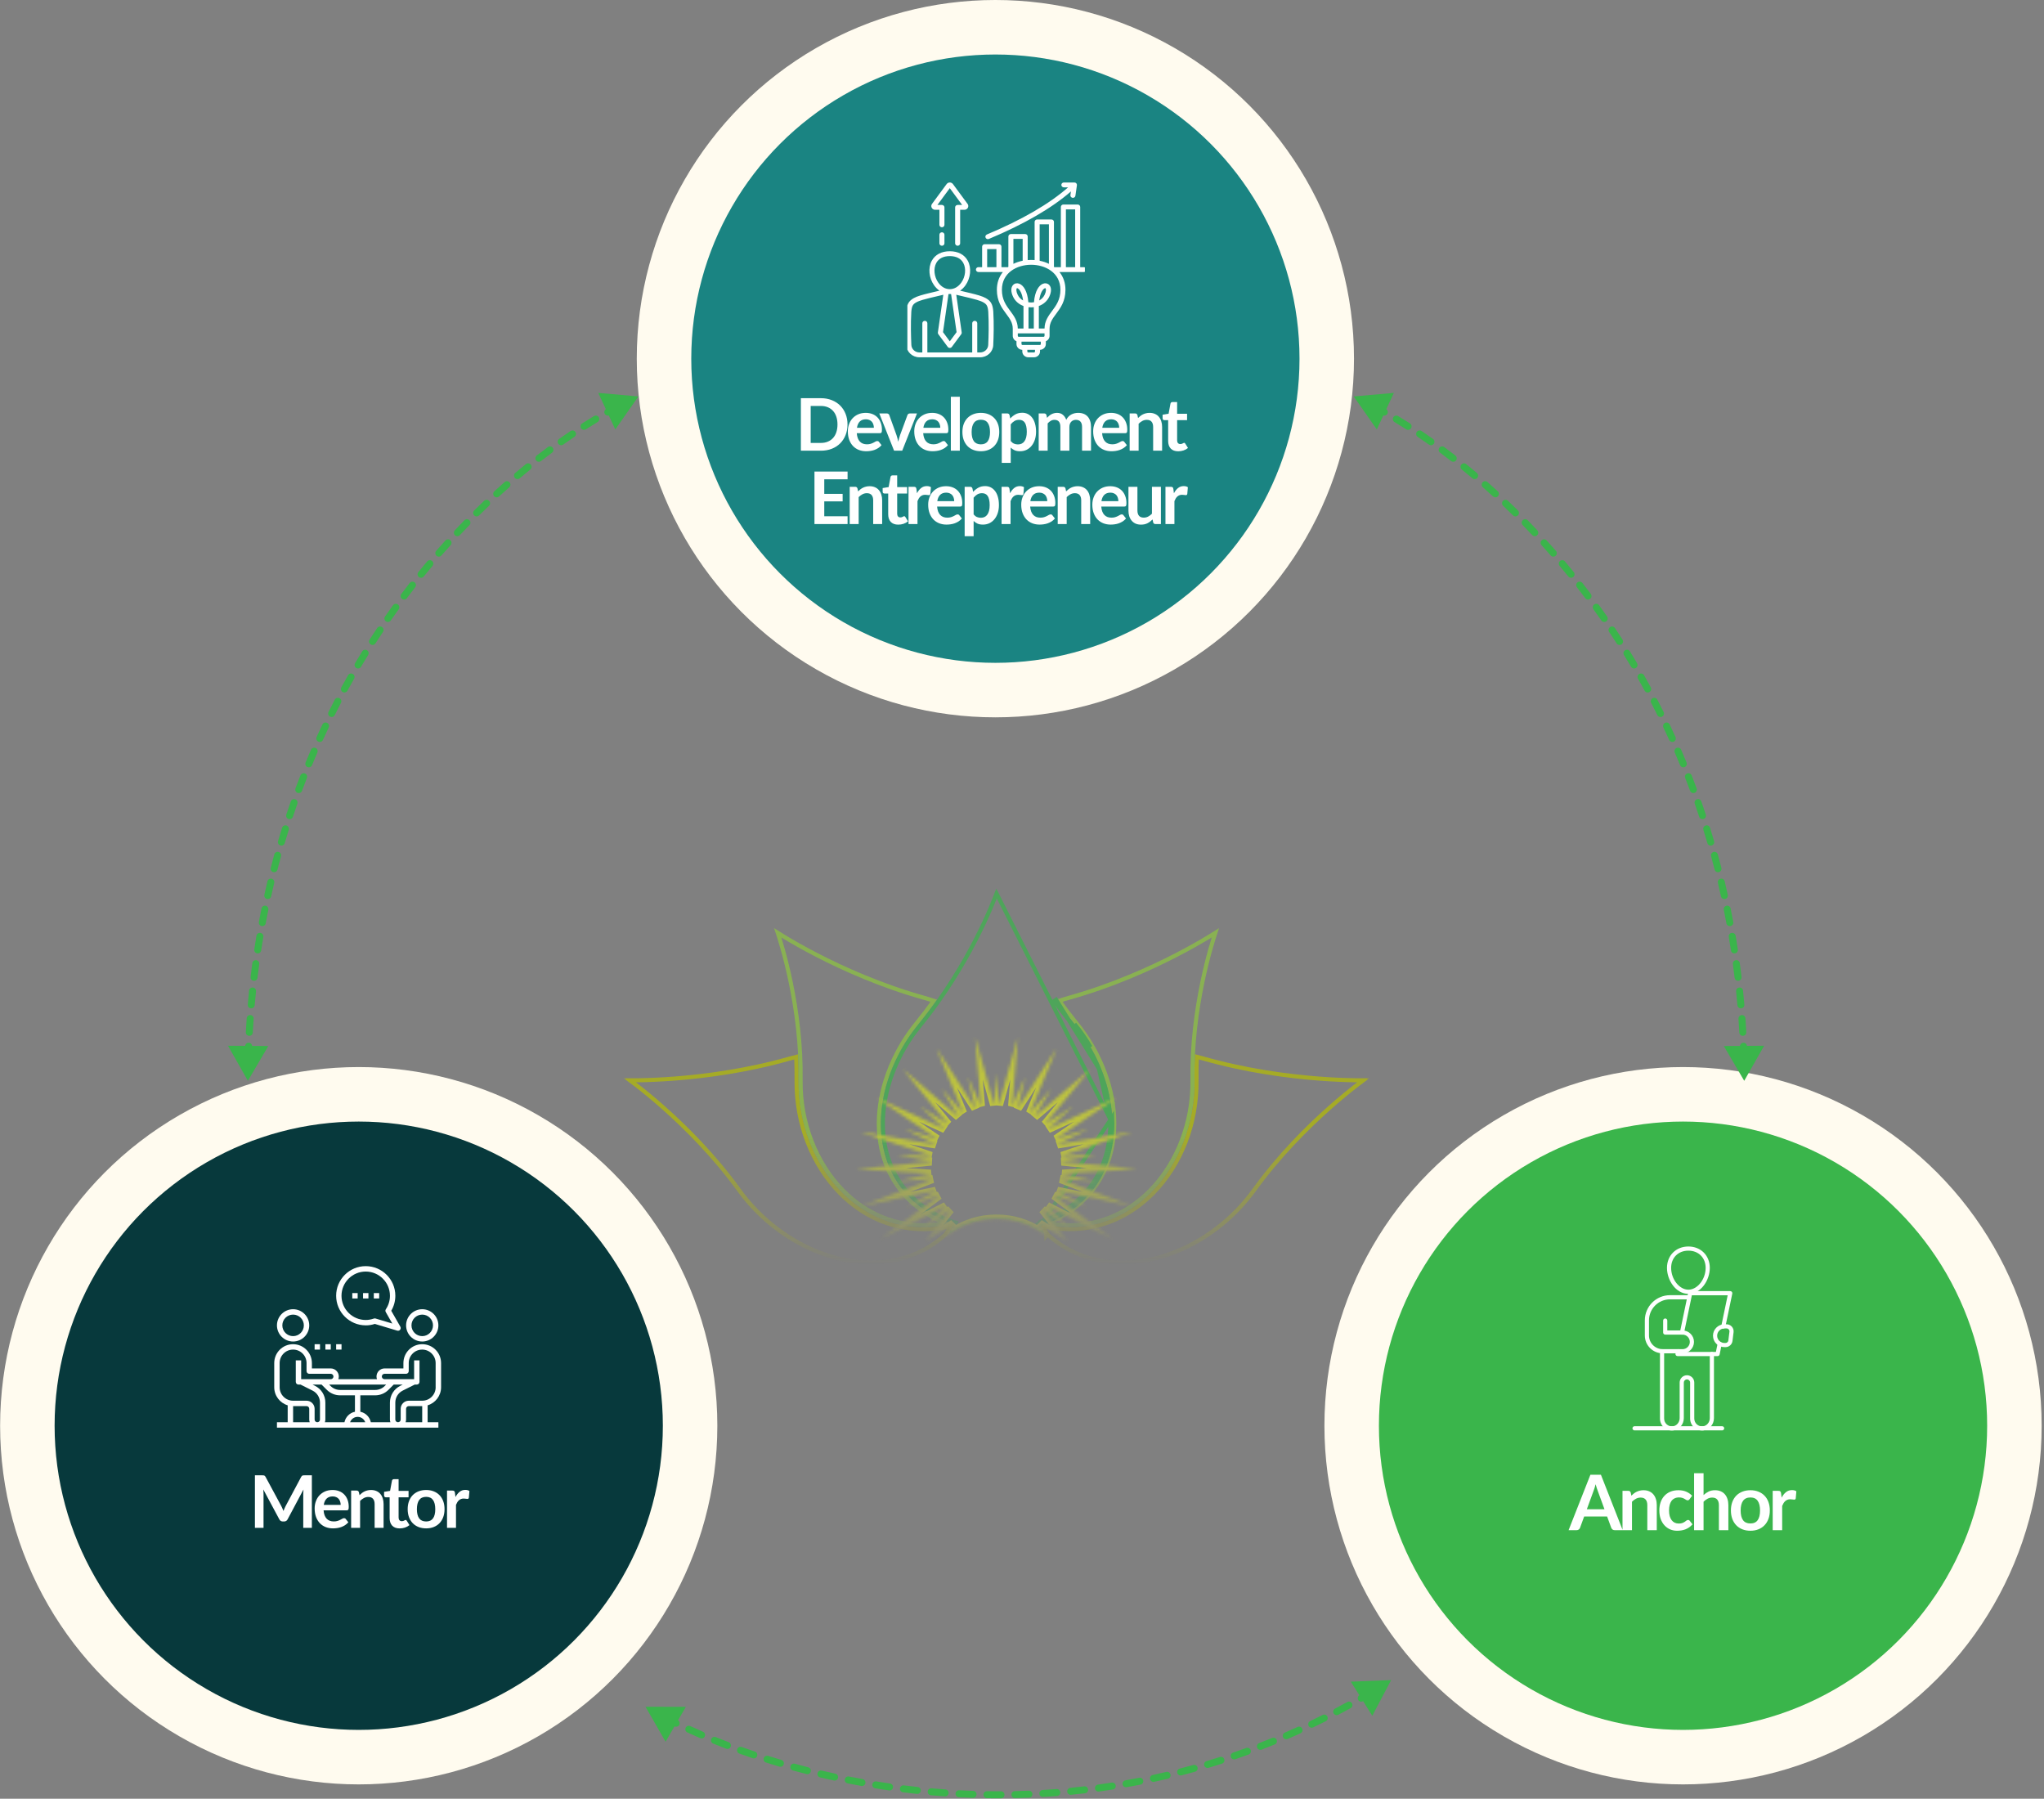 <svg width="641" height="564" viewBox="0 0 641 564" fill="none" xmlns="http://www.w3.org/2000/svg">
<rect x="0" y="0" width="641" height="564" fill="#808080" stroke="none"/>
<circle cx="312.153" cy="112.462" r="112.462" fill="#FFFBEF"/>
<circle cx="312.154" cy="112.462" r="95.373" fill="#1A8482"/>
<g clip-path="url(#clip0_8_11227)">
<path d="M311.496 97.651C311.316 95.394 310.741 94.377 309.128 93.466C308.046 92.854 306.305 92.396 304.458 91.94L301.092 91.142C301.714 90.708 302.281 90.148 302.763 89.475C304.413 87.169 304.714 83.994 303.494 81.752C302.45 79.834 300.447 78.778 297.855 78.778C295.263 78.778 293.26 79.834 292.216 81.752C290.996 83.994 291.297 87.169 292.947 89.475C293.429 90.148 293.995 90.708 294.618 91.142L291.245 91.942C289.405 92.396 287.664 92.854 286.582 93.466C284.969 94.378 284.394 95.394 284.214 97.651C284.213 97.656 284.213 97.662 284.213 97.668C283.989 101.593 284.093 105.207 284.225 108.225C284.319 110.361 286.129 112.033 288.346 112.033H307.364C309.581 112.033 311.391 110.36 311.485 108.225C311.617 105.207 311.722 101.593 311.497 97.668C311.497 97.662 311.497 97.656 311.496 97.651V97.651ZM297.799 92.19C297.816 92.19 297.832 92.192 297.848 92.192H297.86C297.877 92.192 297.893 92.19 297.91 92.19C298.026 92.191 298.143 92.194 298.26 92.2L299.984 104.146L297.855 107.022L295.726 104.146L297.45 92.2C297.567 92.194 297.683 92.191 297.799 92.19ZM293.614 82.459C294.383 81.046 295.849 80.3 297.855 80.3C299.86 80.3 301.327 81.046 302.096 82.459C303.04 84.193 302.774 86.78 301.464 88.61C300.527 89.919 299.27 90.647 297.916 90.667C297.875 90.667 297.834 90.667 297.792 90.667C296.441 90.647 295.183 89.919 294.246 88.61C292.936 86.78 292.67 84.193 293.614 82.459H293.614ZM309.907 108.16C309.85 109.478 308.733 110.511 307.364 110.511H306.468V101.36C306.468 100.94 306.114 100.599 305.678 100.599C305.242 100.599 304.889 100.94 304.889 101.36V110.511H290.821V101.36C290.821 100.94 290.467 100.599 290.031 100.599C289.596 100.599 289.242 100.94 289.242 101.36V110.511H288.345C286.977 110.511 285.86 109.478 285.802 108.16C285.672 105.181 285.568 101.616 285.788 97.759C285.938 95.895 286.318 95.379 287.38 94.779C288.36 94.225 290.331 93.739 291.629 93.418L295.671 92.46C295.723 92.447 295.773 92.437 295.824 92.425L294.119 104.236C294.092 104.429 294.141 104.625 294.259 104.784L297.213 108.774C297.361 108.974 297.6 109.093 297.855 109.093C298.11 109.093 298.349 108.974 298.497 108.774L301.451 104.784C301.568 104.625 301.618 104.429 301.59 104.236L299.886 92.425C299.937 92.437 299.987 92.447 300.038 92.46L304.074 93.417C305.378 93.739 307.35 94.225 308.33 94.779C309.392 95.379 309.772 95.895 309.921 97.759C310.141 101.616 310.038 105.181 309.907 108.16H309.907ZM339.907 83.768H338.751V64.89C338.751 64.47 338.398 64.129 337.962 64.129H333.479C333.043 64.129 332.69 64.47 332.69 64.89V83.768H330.654C330.61 83.734 330.565 83.702 330.52 83.669V69.579C330.52 69.159 330.166 68.818 329.73 68.818H325.248C324.812 68.818 324.458 69.159 324.458 69.579V81.537C324.1 81.51 323.738 81.495 323.373 81.495C323.008 81.495 322.646 81.51 322.288 81.537V74.147C322.288 73.727 321.935 73.386 321.499 73.386H317.016C316.58 73.386 316.227 73.727 316.227 74.147V83.669C316.182 83.702 316.136 83.734 316.092 83.768H314.057V77.335C314.057 76.914 313.703 76.573 313.267 76.573H308.784C308.348 76.573 307.995 76.914 307.995 77.335V83.768H306.839C306.403 83.768 306.05 84.108 306.05 84.529C306.05 84.949 306.403 85.29 306.839 85.29H314.508C313.266 86.824 312.619 88.718 312.619 90.864C312.619 94.467 314.167 96.55 315.533 98.387C316.643 99.88 317.602 101.17 317.602 103.081V105.303C317.602 106.062 318.083 106.713 318.767 106.99V107.868C318.767 108.853 319.58 109.656 320.592 109.692V110.205C320.592 111.213 321.443 112.033 322.488 112.033H324.258C325.303 112.033 326.154 111.213 326.154 110.205V109.692C327.166 109.656 327.979 108.853 327.979 107.868V106.99C328.663 106.713 329.145 106.062 329.145 105.303V103.081C329.145 101.17 330.103 99.88 331.213 98.387C332.579 96.55 334.127 94.467 334.127 90.864C334.127 88.718 333.48 86.824 332.238 85.29H339.907C340.343 85.29 340.696 84.949 340.696 84.529C340.696 84.108 340.343 83.768 339.907 83.768L339.907 83.768ZM326.037 70.34H328.941V82.724C328.045 82.287 327.067 81.962 326.037 81.756V70.34ZM317.805 74.908H320.71V81.756C319.679 81.962 318.702 82.288 317.805 82.724V74.908ZM309.574 83.768V78.096H312.478V83.768H309.574ZM324.202 103.001H322.544V96.324C323.087 96.386 323.66 96.385 324.202 96.324V103.001ZM327.566 104.523V105.303C327.566 105.472 327.424 105.609 327.249 105.609H319.497C319.322 105.609 319.18 105.472 319.18 105.303V104.523H327.566H327.566ZM324.258 110.511H322.488C322.313 110.511 322.171 110.374 322.171 110.205V109.696H324.575V110.205C324.575 110.374 324.433 110.511 324.258 110.511ZM326.084 108.174H320.662C320.487 108.174 320.345 108.036 320.345 107.868V107.131H326.401V107.868C326.401 108.036 326.259 108.174 326.084 108.174H326.084ZM329.93 97.501C328.781 99.046 327.593 100.645 327.567 103.001H325.78V96.2C325.78 96.116 325.781 96.033 325.782 95.951C327.217 95.422 328.379 94.418 329.026 93.081C329.784 91.513 329.782 90.112 329.02 89.333C328.524 88.827 327.799 88.689 327.08 88.964C325.844 89.438 324.532 91.213 324.255 94.775C323.953 94.825 323.655 94.848 323.373 94.848C323.09 94.848 322.793 94.825 322.491 94.775C322.214 91.213 320.902 89.438 319.666 88.964C318.947 88.689 318.221 88.826 317.726 89.333C316.964 90.112 316.962 91.513 317.72 93.081C318.367 94.418 319.529 95.422 320.964 95.951C320.965 96.033 320.965 96.116 320.965 96.2V103.001H319.179C319.153 100.645 317.965 99.046 316.816 97.501C315.529 95.769 314.197 93.978 314.197 90.864C314.197 85.472 318.954 83.017 323.373 83.017C327.792 83.017 332.548 85.472 332.548 90.864C332.548 93.978 331.217 95.769 329.93 97.501H329.93ZM325.9 94.212C326.21 91.811 327.055 90.612 327.663 90.379C327.723 90.356 327.765 90.348 327.795 90.348C327.843 90.348 327.862 90.367 327.872 90.378C328.058 90.568 328.148 91.296 327.596 92.437C327.201 93.254 326.589 93.829 325.9 94.212H325.9ZM320.846 94.212C320.157 93.829 319.546 93.254 319.15 92.437C318.598 91.296 318.688 90.568 318.874 90.378C318.884 90.367 318.903 90.348 318.951 90.348C318.981 90.348 319.024 90.356 319.083 90.379C319.691 90.612 320.536 91.811 320.846 94.212H320.846ZM334.268 83.768V65.651H337.173V83.768H334.268ZM309.081 74.524C308.907 74.138 309.09 73.69 309.49 73.522C320.481 68.916 329.042 63.948 334.965 58.742H333.626C333.19 58.742 332.837 58.401 332.837 57.981C332.837 57.56 333.19 57.22 333.626 57.22H336.941C337.169 57.22 337.387 57.315 337.536 57.481C337.686 57.647 337.754 57.867 337.723 58.085L337.249 61.38C337.19 61.796 336.791 62.087 336.359 62.029C335.928 61.972 335.626 61.587 335.686 61.171L335.851 60.022C329.806 65.285 321.159 70.291 310.119 74.918C310.017 74.961 309.91 74.982 309.805 74.982C309.5 74.982 309.21 74.811 309.081 74.524ZM296.18 73.597V76.293C296.18 76.714 295.827 77.054 295.391 77.054C294.955 77.054 294.601 76.714 294.601 76.293V73.597C294.601 73.177 294.955 72.836 295.391 72.836C295.827 72.836 296.18 73.177 296.18 73.597ZM292.189 65.148C291.98 64.757 292.014 64.291 292.279 63.932L296.865 57.712C297.096 57.399 297.457 57.22 297.855 57.22C298.253 57.22 298.614 57.4 298.844 57.712L303.431 63.932C303.696 64.291 303.73 64.757 303.521 65.148C303.312 65.539 302.898 65.782 302.441 65.782H301.108V76.293C301.108 76.714 300.755 77.055 300.319 77.055C299.883 77.055 299.53 76.714 299.53 76.293V65.021C299.53 64.6 299.883 64.26 300.319 64.26H301.736L297.855 58.997L293.974 64.26H295.391C295.827 64.26 296.18 64.6 296.18 65.021V70.499C296.18 70.919 295.827 71.26 295.391 71.26C294.955 71.26 294.601 70.919 294.601 70.499V65.782H293.269C292.812 65.782 292.398 65.539 292.189 65.148L292.189 65.148Z" fill="white"/>
</g>
<path d="M265.779 133.085C265.779 134.292 265.578 135.401 265.175 136.41C264.773 137.42 264.207 138.289 263.479 139.018C262.75 139.747 261.873 140.312 260.848 140.715C259.823 141.117 258.685 141.318 257.432 141.318H251.158V124.852H257.432C258.685 124.852 259.823 125.057 260.848 125.467C261.873 125.87 262.75 126.435 263.479 127.164C264.207 127.885 264.773 128.751 265.175 129.76C265.578 130.77 265.779 131.878 265.779 133.085ZM262.636 133.085C262.636 132.182 262.514 131.373 262.272 130.66C262.036 129.939 261.691 129.331 261.235 128.838C260.787 128.337 260.241 127.953 259.596 127.688C258.958 127.422 258.237 127.289 257.432 127.289H254.232V138.881H257.432C258.237 138.881 258.958 138.749 259.596 138.483C260.241 138.217 260.787 137.838 261.235 137.344C261.691 136.843 262.036 136.236 262.272 135.522C262.514 134.801 262.636 133.989 262.636 133.085ZM274.048 134.133C274.048 133.769 273.995 133.427 273.888 133.108C273.79 132.782 273.638 132.497 273.433 132.254C273.228 132.011 272.966 131.821 272.647 131.685C272.336 131.54 271.972 131.468 271.554 131.468C270.742 131.468 270.1 131.7 269.63 132.163C269.166 132.626 268.87 133.283 268.741 134.133H274.048ZM268.684 135.83C268.73 136.429 268.836 136.949 269.003 137.39C269.17 137.822 269.39 138.183 269.664 138.472C269.937 138.752 270.26 138.965 270.632 139.109C271.011 139.246 271.429 139.314 271.884 139.314C272.34 139.314 272.731 139.261 273.057 139.155C273.391 139.048 273.68 138.931 273.923 138.802C274.173 138.673 274.389 138.555 274.572 138.449C274.761 138.342 274.944 138.289 275.118 138.289C275.354 138.289 275.528 138.377 275.642 138.551L276.451 139.576C276.139 139.94 275.79 140.248 275.403 140.498C275.016 140.741 274.61 140.939 274.184 141.091C273.767 141.235 273.338 141.337 272.898 141.398C272.465 141.459 272.044 141.489 271.634 141.489C270.821 141.489 270.066 141.356 269.368 141.091C268.669 140.817 268.062 140.419 267.546 139.895C267.029 139.364 266.623 138.711 266.327 137.936C266.031 137.154 265.883 136.251 265.883 135.226C265.883 134.429 266.012 133.681 266.27 132.983C266.528 132.277 266.897 131.666 267.375 131.15C267.861 130.626 268.449 130.212 269.14 129.908C269.838 129.605 270.624 129.453 271.497 129.453C272.233 129.453 272.913 129.57 273.535 129.806C274.158 130.041 274.693 130.387 275.141 130.842C275.589 131.29 275.938 131.844 276.189 132.505C276.447 133.157 276.576 133.905 276.576 134.748C276.576 135.173 276.53 135.461 276.439 135.613C276.348 135.758 276.173 135.83 275.915 135.83H268.684ZM287.568 129.635L282.934 141.318H280.383L275.748 129.635H278.071C278.284 129.635 278.458 129.684 278.595 129.783C278.739 129.882 278.834 130.007 278.88 130.159L281.134 136.399C281.256 136.763 281.362 137.12 281.453 137.469C281.544 137.819 281.624 138.168 281.692 138.517C281.768 138.168 281.852 137.819 281.943 137.469C282.034 137.12 282.144 136.763 282.273 136.399L284.573 130.159C284.626 130.007 284.721 129.882 284.858 129.783C284.995 129.684 285.158 129.635 285.348 129.635H287.568ZM294.876 134.133C294.876 133.769 294.823 133.427 294.716 133.108C294.618 132.782 294.466 132.497 294.261 132.254C294.056 132.011 293.794 131.821 293.475 131.685C293.164 131.54 292.8 131.468 292.382 131.468C291.57 131.468 290.928 131.7 290.458 132.163C289.994 132.626 289.698 133.283 289.569 134.133H294.876ZM289.512 135.83C289.558 136.429 289.664 136.949 289.831 137.39C289.998 137.822 290.218 138.183 290.492 138.472C290.765 138.752 291.088 138.965 291.46 139.109C291.839 139.246 292.257 139.314 292.712 139.314C293.168 139.314 293.559 139.261 293.885 139.155C294.219 139.048 294.508 138.931 294.751 138.802C295.001 138.673 295.217 138.555 295.4 138.449C295.589 138.342 295.772 138.289 295.946 138.289C296.182 138.289 296.356 138.377 296.47 138.551L297.279 139.576C296.967 139.94 296.618 140.248 296.231 140.498C295.844 140.741 295.438 140.939 295.012 141.091C294.595 141.235 294.166 141.337 293.726 141.398C293.293 141.459 292.872 141.489 292.462 141.489C291.649 141.489 290.894 141.356 290.196 141.091C289.497 140.817 288.89 140.419 288.374 139.895C287.857 139.364 287.451 138.711 287.155 137.936C286.859 137.154 286.711 136.251 286.711 135.226C286.711 134.429 286.84 133.681 287.098 132.983C287.356 132.277 287.725 131.666 288.203 131.15C288.689 130.626 289.277 130.212 289.968 129.908C290.666 129.605 291.452 129.453 292.325 129.453C293.061 129.453 293.741 129.57 294.363 129.806C294.986 130.041 295.521 130.387 295.969 130.842C296.417 131.29 296.766 131.844 297.017 132.505C297.275 133.157 297.404 133.905 297.404 134.748C297.404 135.173 297.358 135.461 297.267 135.613C297.176 135.758 297.001 135.83 296.743 135.83H289.512ZM300.999 124.397V141.318H298.186V124.397H300.999ZM307.608 129.453C308.474 129.453 309.26 129.593 309.966 129.874C310.679 130.155 311.287 130.554 311.788 131.07C312.296 131.586 312.687 132.216 312.96 132.96C313.234 133.704 313.37 134.535 313.37 135.454C313.37 136.38 313.234 137.215 312.96 137.959C312.687 138.703 312.296 139.337 311.788 139.861C311.287 140.385 310.679 140.787 309.966 141.068C309.26 141.349 308.474 141.489 307.608 141.489C306.735 141.489 305.942 141.349 305.229 141.068C304.515 140.787 303.904 140.385 303.395 139.861C302.894 139.337 302.503 138.703 302.222 137.959C301.949 137.215 301.812 136.38 301.812 135.454C301.812 134.535 301.949 133.704 302.222 132.96C302.503 132.216 302.894 131.586 303.395 131.07C303.904 130.554 304.515 130.155 305.229 129.874C305.942 129.593 306.735 129.453 307.608 129.453ZM307.608 139.326C308.58 139.326 309.298 138.999 309.761 138.346C310.231 137.693 310.467 136.737 310.467 135.477C310.467 134.216 310.231 133.256 309.761 132.596C309.298 131.935 308.58 131.605 307.608 131.605C306.622 131.605 305.889 131.939 305.411 132.607C304.94 133.268 304.705 134.224 304.705 135.477C304.705 136.729 304.94 137.686 305.411 138.346C305.889 138.999 306.622 139.326 307.608 139.326ZM316.966 138.289C317.285 138.677 317.631 138.95 318.003 139.109C318.382 139.269 318.792 139.348 319.232 139.348C319.658 139.348 320.041 139.269 320.383 139.109C320.724 138.95 321.013 138.707 321.248 138.38C321.491 138.054 321.677 137.644 321.806 137.151C321.935 136.65 322 136.061 322 135.386C322 134.702 321.943 134.125 321.829 133.655C321.722 133.176 321.567 132.789 321.362 132.493C321.157 132.197 320.906 131.981 320.61 131.844C320.322 131.707 319.992 131.639 319.62 131.639C319.035 131.639 318.538 131.764 318.128 132.015C317.718 132.258 317.331 132.603 316.966 133.051V138.289ZM316.818 131.229C317.297 130.69 317.839 130.254 318.447 129.92C319.054 129.586 319.768 129.419 320.588 129.419C321.225 129.419 321.806 129.551 322.33 129.817C322.861 130.083 323.317 130.47 323.696 130.979C324.083 131.48 324.379 132.102 324.584 132.846C324.797 133.583 324.903 134.429 324.903 135.386C324.903 136.259 324.786 137.067 324.55 137.811C324.315 138.555 323.977 139.2 323.537 139.747C323.104 140.294 322.576 140.722 321.954 141.034C321.339 141.337 320.648 141.489 319.881 141.489C319.229 141.489 318.671 141.39 318.208 141.193C317.744 140.988 317.331 140.707 316.966 140.35V145.133H314.154V129.635H315.873C316.238 129.635 316.477 129.806 316.591 130.147L316.818 131.229ZM325.735 141.318V129.635H327.455C327.819 129.635 328.058 129.806 328.172 130.147L328.354 131.013C328.559 130.785 328.772 130.576 328.992 130.387C329.22 130.197 329.459 130.034 329.709 129.897C329.968 129.76 330.241 129.654 330.529 129.578C330.825 129.495 331.148 129.453 331.497 129.453C332.234 129.453 332.837 129.654 333.308 130.056C333.786 130.451 334.143 130.979 334.378 131.639C334.56 131.252 334.788 130.922 335.061 130.648C335.335 130.368 335.635 130.14 335.961 129.965C336.288 129.791 336.633 129.662 336.997 129.578C337.369 129.495 337.741 129.453 338.113 129.453C338.759 129.453 339.332 129.551 339.833 129.749C340.334 129.946 340.755 130.235 341.097 130.614C341.438 130.994 341.696 131.457 341.871 132.004C342.053 132.55 342.144 133.176 342.144 133.882V141.318H339.332V133.882C339.332 133.138 339.169 132.581 338.842 132.209C338.516 131.829 338.037 131.639 337.407 131.639C337.119 131.639 336.849 131.689 336.599 131.787C336.356 131.886 336.139 132.03 335.95 132.22C335.768 132.402 335.623 132.634 335.517 132.915C335.411 133.195 335.358 133.518 335.358 133.882V141.318H332.534V133.882C332.534 133.101 332.374 132.531 332.055 132.174C331.744 131.818 331.285 131.639 330.677 131.639C330.267 131.639 329.884 131.742 329.527 131.947C329.178 132.144 328.852 132.417 328.548 132.767V141.318H325.735ZM350.982 134.133C350.982 133.769 350.929 133.427 350.823 133.108C350.724 132.782 350.572 132.497 350.367 132.254C350.162 132.011 349.901 131.821 349.582 131.685C349.27 131.54 348.906 131.468 348.489 131.468C347.676 131.468 347.035 131.7 346.564 132.163C346.101 132.626 345.805 133.283 345.676 134.133H350.982ZM345.619 135.83C345.665 136.429 345.771 136.949 345.938 137.39C346.105 137.822 346.325 138.183 346.598 138.472C346.872 138.752 347.194 138.965 347.566 139.109C347.946 139.246 348.363 139.314 348.819 139.314C349.274 139.314 349.665 139.261 349.992 139.155C350.326 139.048 350.614 138.931 350.857 138.802C351.108 138.673 351.324 138.555 351.506 138.449C351.696 138.342 351.878 138.289 352.053 138.289C352.288 138.289 352.463 138.377 352.577 138.551L353.385 139.576C353.074 139.94 352.725 140.248 352.337 140.498C351.95 140.741 351.544 140.939 351.119 141.091C350.701 141.235 350.273 141.337 349.832 141.398C349.4 141.459 348.978 141.489 348.568 141.489C347.756 141.489 347.001 141.356 346.302 141.091C345.604 140.817 344.996 140.419 344.48 139.895C343.964 139.364 343.558 138.711 343.262 137.936C342.966 137.154 342.818 136.251 342.818 135.226C342.818 134.429 342.947 133.681 343.205 132.983C343.463 132.277 343.831 131.666 344.309 131.15C344.795 130.626 345.384 130.212 346.074 129.908C346.773 129.605 347.559 129.453 348.432 129.453C349.168 129.453 349.847 129.57 350.47 129.806C351.092 130.041 351.628 130.387 352.076 130.842C352.523 131.29 352.873 131.844 353.123 132.505C353.381 133.157 353.51 133.905 353.51 134.748C353.51 135.173 353.465 135.461 353.374 135.613C353.283 135.758 353.108 135.83 352.85 135.83H345.619ZM356.889 131.07C357.124 130.834 357.371 130.618 357.629 130.421C357.895 130.216 358.172 130.045 358.46 129.908C358.757 129.764 359.072 129.654 359.406 129.578C359.74 129.495 360.104 129.453 360.499 129.453C361.136 129.453 361.702 129.563 362.196 129.783C362.689 129.996 363.099 130.299 363.425 130.694C363.759 131.081 364.01 131.548 364.177 132.095C364.352 132.634 364.439 133.23 364.439 133.882V141.318H361.626V133.882C361.626 133.169 361.463 132.618 361.136 132.231C360.81 131.837 360.313 131.639 359.645 131.639C359.159 131.639 358.703 131.749 358.278 131.969C357.853 132.19 357.451 132.489 357.071 132.869V141.318H354.259V129.635H355.978C356.342 129.635 356.582 129.806 356.695 130.147L356.889 131.07ZM369.49 141.501C368.473 141.501 367.691 141.216 367.144 140.647C366.605 140.07 366.336 139.276 366.336 138.267V131.742H365.14C364.988 131.742 364.859 131.692 364.753 131.594C364.647 131.495 364.593 131.347 364.593 131.15V130.034L366.472 129.726L367.065 126.538C367.102 126.386 367.175 126.268 367.281 126.185C367.387 126.101 367.524 126.059 367.691 126.059H369.148V129.737H372.269V131.742H369.148V138.073C369.148 138.437 369.236 138.722 369.41 138.927C369.592 139.132 369.839 139.234 370.15 139.234C370.325 139.234 370.469 139.216 370.583 139.178C370.705 139.132 370.807 139.086 370.891 139.041C370.982 138.995 371.061 138.954 371.13 138.916C371.198 138.87 371.266 138.847 371.335 138.847C371.418 138.847 371.487 138.87 371.54 138.916C371.593 138.954 371.65 139.014 371.711 139.098L372.553 140.464C372.143 140.806 371.673 141.064 371.141 141.239C370.61 141.413 370.059 141.501 369.49 141.501ZM258.491 150.289V154.856H264.253V157.213H258.491V161.87H265.802V164.318H255.417V147.852H265.802V150.289H258.491ZM269.096 154.07C269.331 153.834 269.578 153.618 269.836 153.421C270.102 153.216 270.379 153.045 270.667 152.908C270.963 152.764 271.278 152.654 271.612 152.578C271.946 152.495 272.311 152.453 272.705 152.453C273.343 152.453 273.909 152.563 274.402 152.783C274.896 152.996 275.306 153.299 275.632 153.694C275.966 154.081 276.217 154.548 276.384 155.095C276.558 155.634 276.645 156.23 276.645 156.882V164.318H273.833V156.882C273.833 156.169 273.67 155.618 273.343 155.231C273.017 154.837 272.519 154.639 271.851 154.639C271.366 154.639 270.91 154.749 270.485 154.969C270.06 155.19 269.657 155.489 269.278 155.869V164.318H266.465V152.635H268.185C268.549 152.635 268.788 152.806 268.902 153.147L269.096 154.07ZM281.697 164.501C280.679 164.501 279.897 164.216 279.351 163.647C278.812 163.07 278.542 162.276 278.542 161.267V154.742H277.347C277.195 154.742 277.066 154.692 276.96 154.594C276.853 154.495 276.8 154.347 276.8 154.15V153.034L278.679 152.726L279.271 149.538C279.309 149.386 279.381 149.268 279.488 149.185C279.594 149.101 279.73 149.059 279.897 149.059H281.355V152.737H284.475V154.742H281.355V161.073C281.355 161.437 281.442 161.722 281.617 161.927C281.799 162.132 282.046 162.234 282.357 162.234C282.532 162.234 282.676 162.216 282.79 162.178C282.911 162.132 283.014 162.086 283.097 162.041C283.188 161.995 283.268 161.954 283.336 161.916C283.405 161.87 283.473 161.847 283.541 161.847C283.625 161.847 283.693 161.87 283.746 161.916C283.8 161.954 283.856 162.014 283.917 162.098L284.76 163.464C284.35 163.806 283.879 164.064 283.348 164.239C282.816 164.413 282.266 164.501 281.697 164.501ZM287.567 154.662C287.931 153.964 288.364 153.417 288.865 153.022C289.366 152.62 289.958 152.419 290.641 152.419C291.18 152.419 291.613 152.536 291.939 152.772L291.757 154.878C291.719 155.015 291.662 155.114 291.586 155.174C291.518 155.228 291.423 155.254 291.302 155.254C291.188 155.254 291.017 155.235 290.789 155.197C290.569 155.159 290.353 155.14 290.14 155.14C289.829 155.14 289.552 155.186 289.309 155.277C289.066 155.368 288.846 155.501 288.648 155.675C288.459 155.842 288.288 156.047 288.136 156.29C287.992 156.533 287.855 156.81 287.726 157.122V164.318H284.913V152.635H286.565C286.853 152.635 287.054 152.688 287.168 152.794C287.282 152.893 287.358 153.075 287.396 153.341L287.567 154.662ZM299.24 157.133C299.24 156.769 299.187 156.427 299.081 156.108C298.982 155.782 298.83 155.497 298.625 155.254C298.42 155.011 298.158 154.821 297.84 154.685C297.528 154.54 297.164 154.468 296.746 154.468C295.934 154.468 295.293 154.7 294.822 155.163C294.359 155.626 294.063 156.283 293.934 157.133H299.24ZM293.877 158.83C293.922 159.429 294.029 159.949 294.196 160.39C294.363 160.822 294.583 161.183 294.856 161.472C295.129 161.752 295.452 161.965 295.824 162.109C296.204 162.246 296.621 162.314 297.077 162.314C297.532 162.314 297.923 162.261 298.25 162.155C298.584 162.048 298.872 161.931 299.115 161.802C299.366 161.673 299.582 161.555 299.764 161.449C299.954 161.342 300.136 161.289 300.311 161.289C300.546 161.289 300.721 161.377 300.834 161.551L301.643 162.576C301.332 162.94 300.983 163.248 300.595 163.498C300.208 163.741 299.802 163.939 299.377 164.091C298.959 164.235 298.53 164.337 298.09 164.398C297.657 164.459 297.236 164.489 296.826 164.489C296.014 164.489 295.259 164.356 294.56 164.091C293.862 163.817 293.254 163.419 292.738 162.895C292.222 162.364 291.816 161.711 291.52 160.936C291.224 160.154 291.076 159.251 291.076 158.226C291.076 157.429 291.205 156.681 291.463 155.983C291.721 155.277 292.089 154.666 292.567 154.15C293.053 153.626 293.642 153.212 294.332 152.908C295.031 152.605 295.816 152.453 296.69 152.453C297.426 152.453 298.105 152.57 298.728 152.806C299.35 153.041 299.886 153.387 300.333 153.842C300.781 154.29 301.131 154.844 301.381 155.505C301.639 156.157 301.768 156.905 301.768 157.748C301.768 158.173 301.723 158.461 301.632 158.613C301.541 158.758 301.366 158.83 301.108 158.83H293.877ZM305.329 161.289C305.648 161.677 305.993 161.95 306.365 162.109C306.745 162.269 307.155 162.348 307.595 162.348C308.02 162.348 308.404 162.269 308.745 162.109C309.087 161.95 309.375 161.707 309.611 161.38C309.854 161.054 310.04 160.644 310.169 160.151C310.298 159.65 310.362 159.061 310.362 158.386C310.362 157.702 310.305 157.125 310.191 156.655C310.085 156.176 309.93 155.789 309.725 155.493C309.52 155.197 309.269 154.981 308.973 154.844C308.685 154.707 308.354 154.639 307.982 154.639C307.398 154.639 306.901 154.764 306.491 155.015C306.081 155.258 305.694 155.603 305.329 156.051V161.289ZM305.181 154.229C305.659 153.69 306.202 153.254 306.809 152.92C307.417 152.586 308.13 152.419 308.95 152.419C309.588 152.419 310.169 152.551 310.693 152.817C311.224 153.083 311.679 153.47 312.059 153.979C312.446 154.48 312.742 155.102 312.947 155.846C313.16 156.583 313.266 157.429 313.266 158.386C313.266 159.259 313.148 160.067 312.913 160.811C312.678 161.555 312.34 162.2 311.9 162.747C311.467 163.294 310.939 163.722 310.317 164.034C309.702 164.337 309.011 164.489 308.244 164.489C307.591 164.489 307.033 164.39 306.57 164.193C306.107 163.988 305.694 163.707 305.329 163.35V168.133H302.516V152.635H304.236C304.6 152.635 304.839 152.806 304.953 153.147L305.181 154.229ZM316.751 154.662C317.116 153.964 317.548 153.417 318.049 153.022C318.551 152.62 319.143 152.419 319.826 152.419C320.365 152.419 320.798 152.536 321.124 152.772L320.942 154.878C320.904 155.015 320.847 155.114 320.771 155.174C320.703 155.228 320.608 155.254 320.486 155.254C320.372 155.254 320.202 155.235 319.974 155.197C319.754 155.159 319.537 155.14 319.325 155.14C319.014 155.14 318.737 155.186 318.494 155.277C318.251 155.368 318.03 155.501 317.833 155.675C317.643 155.842 317.473 156.047 317.321 156.29C317.176 156.533 317.04 156.81 316.911 157.122V164.318H314.098V152.635H315.749C316.038 152.635 316.239 152.688 316.353 152.794C316.467 152.893 316.543 153.075 316.581 153.341L316.751 154.662ZM328.425 157.133C328.425 156.769 328.372 156.427 328.266 156.108C328.167 155.782 328.015 155.497 327.81 155.254C327.605 155.011 327.343 154.821 327.024 154.685C326.713 154.54 326.349 154.468 325.931 154.468C325.119 154.468 324.477 154.7 324.007 155.163C323.544 155.626 323.248 156.283 323.118 157.133H328.425ZM323.062 158.83C323.107 159.429 323.213 159.949 323.38 160.39C323.547 160.822 323.768 161.183 324.041 161.472C324.314 161.752 324.637 161.965 325.009 162.109C325.388 162.246 325.806 162.314 326.261 162.314C326.717 162.314 327.108 162.261 327.434 162.155C327.768 162.048 328.057 161.931 328.3 161.802C328.55 161.673 328.767 161.555 328.949 161.449C329.139 161.342 329.321 161.289 329.495 161.289C329.731 161.289 329.905 161.377 330.019 161.551L330.828 162.576C330.516 162.94 330.167 163.248 329.78 163.498C329.393 163.741 328.987 163.939 328.562 164.091C328.144 164.235 327.715 164.337 327.275 164.398C326.842 164.459 326.421 164.489 326.011 164.489C325.199 164.489 324.443 164.356 323.745 164.091C323.046 163.817 322.439 163.419 321.923 162.895C321.407 162.364 321 161.711 320.704 160.936C320.408 160.154 320.26 159.251 320.26 158.226C320.26 157.429 320.389 156.681 320.647 155.983C320.906 155.277 321.274 154.666 321.752 154.15C322.238 153.626 322.826 153.212 323.517 152.908C324.215 152.605 325.001 152.453 325.874 152.453C326.611 152.453 327.29 152.57 327.912 152.806C328.535 153.041 329.07 153.387 329.518 153.842C329.966 154.29 330.315 154.844 330.566 155.505C330.824 156.157 330.953 156.905 330.953 157.748C330.953 158.173 330.907 158.461 330.816 158.613C330.725 158.758 330.551 158.83 330.292 158.83H323.062ZM334.332 154.07C334.567 153.834 334.814 153.618 335.072 153.421C335.337 153.216 335.615 153.045 335.903 152.908C336.199 152.764 336.514 152.654 336.848 152.578C337.182 152.495 337.547 152.453 337.941 152.453C338.579 152.453 339.145 152.563 339.638 152.783C340.132 152.996 340.541 153.299 340.868 153.694C341.202 154.081 341.452 154.548 341.619 155.095C341.794 155.634 341.881 156.23 341.881 156.882V164.318H339.069V156.882C339.069 156.169 338.905 155.618 338.579 155.231C338.253 154.837 337.755 154.639 337.087 154.639C336.601 154.639 336.146 154.749 335.721 154.969C335.296 155.19 334.893 155.489 334.514 155.869V164.318H331.701V152.635H333.421C333.785 152.635 334.024 152.806 334.138 153.147L334.332 154.07ZM350.721 157.133C350.721 156.769 350.668 156.427 350.561 156.108C350.463 155.782 350.311 155.497 350.106 155.254C349.901 155.011 349.639 154.821 349.32 154.685C349.009 154.54 348.644 154.468 348.227 154.468C347.415 154.468 346.773 154.7 346.303 155.163C345.839 155.626 345.543 156.283 345.414 157.133H350.721ZM345.357 158.83C345.403 159.429 345.509 159.949 345.676 160.39C345.843 160.822 346.063 161.183 346.337 161.472C346.61 161.752 346.933 161.965 347.305 162.109C347.684 162.246 348.102 162.314 348.557 162.314C349.013 162.314 349.404 162.261 349.73 162.155C350.064 162.048 350.353 161.931 350.596 161.802C350.846 161.673 351.062 161.555 351.245 161.449C351.434 161.342 351.617 161.289 351.791 161.289C352.027 161.289 352.201 161.377 352.315 161.551L353.123 162.576C352.812 162.94 352.463 163.248 352.076 163.498C351.689 163.741 351.283 163.939 350.857 164.091C350.44 164.235 350.011 164.337 349.571 164.398C349.138 164.459 348.717 164.489 348.307 164.489C347.494 164.489 346.739 164.356 346.041 164.091C345.342 163.817 344.735 163.419 344.219 162.895C343.702 162.364 343.296 161.711 343 160.936C342.704 160.154 342.556 159.251 342.556 158.226C342.556 157.429 342.685 156.681 342.943 155.983C343.201 155.277 343.57 154.666 344.048 154.15C344.534 153.626 345.122 153.212 345.813 152.908C346.511 152.605 347.297 152.453 348.17 152.453C348.906 152.453 349.586 152.57 350.208 152.806C350.831 153.041 351.366 153.387 351.814 153.842C352.262 154.29 352.611 154.844 352.862 155.505C353.12 156.157 353.249 156.905 353.249 157.748C353.249 158.173 353.203 158.461 353.112 158.613C353.021 158.758 352.846 158.83 352.588 158.83H345.357ZM364.063 152.635V164.318H362.344C361.972 164.318 361.737 164.148 361.638 163.806L361.444 162.872C360.966 163.358 360.438 163.753 359.861 164.056C359.284 164.353 358.605 164.501 357.823 164.501C357.185 164.501 356.62 164.394 356.126 164.182C355.641 163.962 355.231 163.654 354.897 163.259C354.563 162.865 354.308 162.398 354.134 161.859C353.967 161.312 353.883 160.712 353.883 160.06V152.635H356.696V160.06C356.696 160.773 356.859 161.327 357.185 161.722C357.519 162.109 358.017 162.303 358.677 162.303C359.163 162.303 359.618 162.197 360.044 161.984C360.469 161.764 360.871 161.464 361.251 161.084V152.635H364.063ZM368.143 154.662C368.507 153.964 368.94 153.417 369.441 153.022C369.942 152.62 370.534 152.419 371.217 152.419C371.756 152.419 372.189 152.536 372.516 152.772L372.333 154.878C372.295 155.015 372.239 155.114 372.163 155.174C372.094 155.228 371.999 155.254 371.878 155.254C371.764 155.254 371.593 155.235 371.365 155.197C371.145 155.159 370.929 155.14 370.716 155.14C370.405 155.14 370.128 155.186 369.885 155.277C369.642 155.368 369.422 155.501 369.225 155.675C369.035 155.842 368.864 156.047 368.712 156.29C368.568 156.533 368.431 156.81 368.302 157.122V164.318H365.49V152.635H367.141C367.429 152.635 367.63 152.688 367.744 152.794C367.858 152.893 367.934 153.075 367.972 153.341L368.143 154.662Z" fill="white"/>
<circle cx="527.802" cy="447.039" r="112.462" fill="#FFFBEF"/>
<circle cx="527.802" cy="447.04" r="95.373" fill="#3AB54B"/>
<path d="M529.48 405.689C525.523 405.689 522.766 401.394 522.766 397.54C522.766 393.659 525.589 390.842 529.48 390.842C533.371 390.842 536.195 393.659 536.195 397.54C536.195 401.394 533.437 405.689 529.48 405.689ZM529.48 392.147C526.295 392.147 524.07 394.365 524.07 397.54C524.07 401.122 526.649 404.384 529.48 404.384C532.311 404.384 534.89 401.122 534.89 397.54C534.89 394.365 532.665 392.147 529.48 392.147Z" fill="white"/>
<path d="M533.766 448.54C532.84 448.54 531.938 448.197 531.249 447.571C530.47 446.862 530.023 445.853 530.023 444.801V433.502C530.023 432.959 529.581 432.517 529.038 432.517C528.7 432.517 528.471 432.676 528.338 432.809C528.148 432.994 528.046 433.239 528.046 433.502V444.664C528.046 446.652 526.563 448.346 524.669 448.524C523.622 448.626 522.574 448.277 521.797 447.571C521.017 446.862 520.57 445.853 520.57 444.801V423.671C520.57 423.311 520.862 423.019 521.223 423.019C521.583 423.019 521.875 423.311 521.875 423.671V444.801C521.875 445.486 522.167 446.143 522.674 446.605C523.187 447.071 523.854 447.293 524.546 447.225C525.778 447.11 526.742 445.985 526.742 444.664V433.502C526.742 432.885 526.983 432.309 527.42 431.881C527.85 431.452 528.426 431.212 529.038 431.212C530.3 431.212 531.328 432.24 531.328 433.502V444.801C531.328 445.486 531.619 446.143 532.127 446.605C532.64 447.071 533.305 447.293 533.999 447.225C535.231 447.11 536.194 445.985 536.194 444.664V424.558C536.194 424.198 536.487 423.906 536.847 423.906C537.207 423.906 537.499 424.198 537.499 424.558V444.664C537.499 446.652 536.016 448.346 534.122 448.524C534.003 448.535 533.884 448.54 533.766 448.54Z" fill="white"/>
<path d="M538.635 425.21H526.07C525.874 425.21 525.688 425.121 525.564 424.969C525.44 424.817 525.392 424.616 525.432 424.424L525.615 423.55C525.688 423.197 526.035 422.972 526.387 423.045C526.739 423.119 526.966 423.464 526.892 423.817L526.873 423.905H538.104L538.662 421.216C538.735 420.863 539.078 420.635 539.433 420.709C539.786 420.782 540.013 421.128 539.939 421.481L539.274 424.69C539.211 424.993 538.945 425.21 538.635 425.21Z" fill="white"/>
<path d="M527.473 418.478C527.43 418.478 527.385 418.473 527.34 418.464C526.987 418.39 526.761 418.045 526.834 417.692L529.404 405.349C529.468 405.047 529.734 404.83 530.043 404.83H542.608C542.804 404.83 542.99 404.919 543.114 405.071C543.238 405.223 543.287 405.424 543.246 405.616L541.074 416.034C541.001 416.386 540.656 416.614 540.302 416.539C539.95 416.466 539.723 416.12 539.797 415.768L541.805 406.135H530.574L528.112 417.958C528.048 418.266 527.776 418.478 527.473 418.478Z" fill="white"/>
<path d="M527.652 424.336H521.412C518.329 424.336 515.82 421.828 515.82 418.744V413.994C515.82 409.646 519.357 406.109 523.705 406.109H529.483C529.843 406.109 530.136 406.401 530.136 406.762C530.136 407.122 529.843 407.414 529.483 407.414H523.705C520.077 407.414 517.125 410.366 517.125 413.994V418.744C517.125 421.108 519.048 423.032 521.412 423.032H527.652C528.908 423.032 529.93 422.01 529.93 420.753C529.93 419.497 528.908 418.475 527.652 418.475H522.216C521.855 418.475 521.563 418.183 521.563 417.822V414.065C521.563 413.704 521.855 413.412 522.216 413.412C522.576 413.412 522.868 413.704 522.868 414.065V417.17H527.652C529.627 417.17 531.235 418.777 531.235 420.753C531.235 422.729 529.627 424.336 527.652 424.336Z" fill="white"/>
<path d="M541.117 422.398H540.778C538.803 422.398 537.195 420.79 537.195 418.815C537.195 416.839 538.803 415.231 540.778 415.231H541.456C542.089 415.231 542.693 415.503 543.112 415.978C543.532 416.452 543.728 417.085 543.65 417.713L543.31 420.458C543.174 421.564 542.231 422.398 541.117 422.398ZM540.778 416.536C539.522 416.536 538.5 417.558 538.5 418.815C538.5 420.071 539.522 421.093 540.778 421.093H541.117C541.573 421.093 541.959 420.751 542.015 420.299L542.355 417.553C542.387 417.291 542.309 417.039 542.135 416.842C541.96 416.645 541.72 416.536 541.456 416.536H540.778Z" fill="white"/>
<path d="M540.06 448.503H512.594C512.234 448.503 511.941 448.211 511.941 447.851C511.941 447.49 512.234 447.198 512.594 447.198H540.06C540.42 447.198 540.712 447.49 540.712 447.851C540.712 448.211 540.42 448.503 540.06 448.503Z" fill="white"/>
<path d="M503.165 473.224L501.049 467.441C500.945 467.185 500.837 466.88 500.725 466.527C500.613 466.175 500.5 465.794 500.388 465.385C500.284 465.794 500.176 466.179 500.064 466.539C499.951 466.892 499.843 467.201 499.739 467.465L497.635 473.224H503.165ZM508.876 479.788H506.375C506.095 479.788 505.866 479.72 505.69 479.584C505.514 479.439 505.381 479.263 505.293 479.055L503.995 475.508H496.793L495.495 479.055C495.431 479.239 495.307 479.407 495.122 479.56C494.938 479.712 494.71 479.788 494.437 479.788H491.912L498.753 462.404H502.047L508.876 479.788ZM511.598 468.968C511.846 468.72 512.107 468.491 512.379 468.283C512.66 468.066 512.952 467.886 513.257 467.742C513.569 467.589 513.902 467.473 514.255 467.393C514.607 467.305 514.992 467.261 515.409 467.261C516.082 467.261 516.679 467.377 517.2 467.609C517.721 467.834 518.154 468.154 518.498 468.571C518.851 468.98 519.116 469.473 519.292 470.05C519.476 470.619 519.568 471.248 519.568 471.938V479.788H516.599V471.938C516.599 471.184 516.427 470.603 516.082 470.194C515.737 469.777 515.212 469.569 514.507 469.569C513.994 469.569 513.513 469.685 513.064 469.918C512.615 470.15 512.191 470.467 511.79 470.868V479.788H508.82V467.453H510.636C511.021 467.453 511.273 467.634 511.393 467.994L511.598 468.968ZM529.866 470.062C529.778 470.174 529.69 470.262 529.602 470.327C529.522 470.391 529.402 470.423 529.241 470.423C529.089 470.423 528.941 470.379 528.796 470.29C528.652 470.194 528.48 470.09 528.279 469.978C528.079 469.858 527.839 469.753 527.558 469.665C527.286 469.569 526.945 469.521 526.536 469.521C526.015 469.521 525.558 469.617 525.166 469.81C524.773 469.994 524.444 470.262 524.18 470.615C523.923 470.968 523.731 471.397 523.603 471.901C523.475 472.398 523.41 472.963 523.41 473.597C523.41 474.254 523.479 474.839 523.615 475.352C523.759 475.865 523.963 476.298 524.228 476.65C524.492 476.995 524.813 477.259 525.19 477.444C525.566 477.62 525.991 477.708 526.464 477.708C526.937 477.708 527.318 477.652 527.606 477.54C527.903 477.42 528.151 477.291 528.352 477.155C528.552 477.011 528.724 476.883 528.869 476.77C529.021 476.65 529.189 476.59 529.373 476.59C529.614 476.59 529.794 476.682 529.914 476.867L530.768 477.949C530.439 478.333 530.083 478.658 529.698 478.922C529.313 479.179 528.913 479.387 528.496 479.548C528.087 479.7 527.662 479.808 527.221 479.872C526.789 479.936 526.356 479.968 525.923 479.968C525.162 479.968 524.444 479.828 523.771 479.548C523.098 479.259 522.509 478.842 522.004 478.297C521.499 477.752 521.098 477.087 520.802 476.302C520.513 475.508 520.369 474.606 520.369 473.597C520.369 472.691 520.497 471.853 520.753 471.084C521.018 470.306 521.403 469.637 521.908 469.076C522.413 468.507 523.038 468.062 523.783 467.742C524.528 467.421 525.386 467.261 526.356 467.261C527.278 467.261 528.083 467.409 528.772 467.706C529.47 468.002 530.095 468.427 530.648 468.98L529.866 470.062ZM534.237 468.776C534.718 468.327 535.247 467.962 535.824 467.682C536.401 467.401 537.078 467.261 537.855 467.261C538.529 467.261 539.126 467.377 539.647 467.609C540.168 467.834 540.6 468.154 540.945 468.571C541.298 468.98 541.562 469.473 541.739 470.05C541.923 470.619 542.015 471.248 542.015 471.938V479.788H539.046V471.938C539.046 471.184 538.873 470.603 538.529 470.194C538.184 469.777 537.659 469.569 536.954 469.569C536.441 469.569 535.96 469.685 535.511 469.918C535.062 470.15 534.637 470.467 534.237 470.868V479.788H531.267V461.923H534.237V468.776ZM548.935 467.261C549.849 467.261 550.678 467.409 551.423 467.706C552.177 468.002 552.818 468.423 553.347 468.968C553.884 469.513 554.297 470.178 554.585 470.964C554.874 471.749 555.018 472.627 555.018 473.597C555.018 474.574 554.874 475.456 554.585 476.241C554.297 477.027 553.884 477.696 553.347 478.249C552.818 478.802 552.177 479.227 551.423 479.524C550.678 479.82 549.849 479.968 548.935 479.968C548.013 479.968 547.176 479.82 546.422 479.524C545.669 479.227 545.024 478.802 544.487 478.249C543.958 477.696 543.545 477.027 543.248 476.241C542.96 475.456 542.815 474.574 542.815 473.597C542.815 472.627 542.96 471.749 543.248 470.964C543.545 470.178 543.958 469.513 544.487 468.968C545.024 468.423 545.669 468.002 546.422 467.706C547.176 467.409 548.013 467.261 548.935 467.261ZM548.935 477.684C549.961 477.684 550.718 477.34 551.207 476.65C551.704 475.961 551.952 474.951 551.952 473.621C551.952 472.29 551.704 471.276 551.207 470.579C550.718 469.882 549.961 469.533 548.935 469.533C547.893 469.533 547.119 469.886 546.615 470.591C546.118 471.288 545.869 472.298 545.869 473.621C545.869 474.943 546.118 475.953 546.615 476.65C547.119 477.34 547.893 477.684 548.935 477.684ZM558.722 469.593C559.107 468.856 559.564 468.279 560.093 467.862C560.622 467.437 561.247 467.225 561.968 467.225C562.537 467.225 562.994 467.349 563.339 467.597L563.146 469.822C563.106 469.966 563.046 470.07 562.966 470.134C562.894 470.19 562.794 470.218 562.666 470.218C562.545 470.218 562.365 470.198 562.125 470.158C561.892 470.118 561.664 470.098 561.439 470.098C561.111 470.098 560.818 470.146 560.562 470.242C560.305 470.339 560.073 470.479 559.864 470.663C559.664 470.839 559.484 471.056 559.323 471.312C559.171 471.569 559.027 471.861 558.891 472.19V479.788H555.921V467.453H557.664C557.969 467.453 558.181 467.509 558.301 467.621C558.422 467.726 558.502 467.918 558.542 468.199L558.722 469.593Z" fill="white"/>
<circle cx="112.497" cy="447.039" r="112.462" fill="#FFFBEF"/>
<circle cx="112.498" cy="447.04" r="95.373" fill="#07393C"/>
<path d="M91.914 420.634C94.707 420.634 96.977 418.365 96.977 415.572C96.977 412.779 94.707 410.509 91.914 410.509C89.121 410.509 86.852 412.779 86.852 415.572C86.852 418.365 89.121 420.634 91.914 420.634ZM91.914 412.197C93.779 412.197 95.289 413.707 95.289 415.572C95.289 417.436 93.779 418.947 91.914 418.947C90.049 418.947 88.539 417.436 88.539 415.572C88.539 413.707 90.049 412.197 91.914 412.197Z" fill="white"/>
<path d="M132.414 420.634C135.207 420.634 137.477 418.365 137.477 415.572C137.477 412.779 135.207 410.509 132.414 410.509C129.621 410.509 127.352 412.779 127.352 415.572C127.352 418.365 129.621 420.634 132.414 420.634ZM132.414 412.197C134.279 412.197 135.789 413.707 135.789 415.572C135.789 417.436 134.279 418.947 132.414 418.947C130.549 418.947 129.039 417.436 129.039 415.572C129.039 413.707 130.549 412.197 132.414 412.197Z" fill="white"/>
<path d="M132.415 421.478C129.158 421.478 126.508 424.127 126.508 427.384V429.072H120.602C119.21 429.072 118.071 430.211 118.071 431.603C118.071 431.898 118.13 432.185 118.223 432.447H106.098C106.191 432.185 106.25 431.898 106.25 431.603C106.25 430.211 105.111 429.072 103.719 429.072H97.812V427.384C97.812 424.127 95.163 421.478 91.906 421.478C88.649 421.478 86 424.127 86 427.384V434.978C86 437.644 87.78 439.906 90.219 440.64V445.947H86.852V447.634H137.477V445.947H134.102V440.64C136.541 439.914 138.321 437.653 138.321 434.978V427.384C138.321 424.127 135.672 421.478 132.415 421.478ZM120.602 434.134H121.1L120.644 434.59C119.851 435.383 118.788 435.822 117.657 435.822H106.663C105.533 435.822 104.478 435.383 103.677 434.59L103.221 434.134H120.594H120.602ZM91.915 445.947V440.884H96.133C96.597 440.884 96.977 441.264 96.977 441.728V445.103C96.977 445.398 97.036 445.685 97.129 445.947H91.915ZM100.352 445.103C100.352 445.567 99.972 445.947 99.508 445.947C99.044 445.947 98.665 445.567 98.665 445.103V441.728C98.665 440.336 97.526 439.197 96.133 439.197H91.915C89.586 439.197 87.696 437.307 87.696 434.978V427.384C87.696 425.056 89.586 423.166 91.915 423.166C94.243 423.166 96.133 425.056 96.133 427.384V429.916C96.133 430.38 96.513 430.759 96.977 430.759H103.727C104.191 430.759 104.571 431.139 104.571 431.603C104.571 432.067 104.191 432.447 103.727 432.447H94.446V426.541H92.758V433.291C92.758 433.755 93.138 434.134 93.602 434.134H94.243L98.015 436.024C99.458 436.741 100.344 438.193 100.344 439.796V445.103H100.352ZM108.03 445.947H101.879C101.972 445.685 102.031 445.398 102.031 445.103V439.796C102.031 437.543 100.783 435.518 98.766 434.514L98.015 434.134H100.842L102.487 435.78C103.601 436.893 105.086 437.509 106.663 437.509H111.312V442.656C109.659 442.994 108.359 444.293 108.022 445.947H108.03ZM109.785 445.947C110.131 444.968 111.059 444.259 112.165 444.259C113.27 444.259 114.19 444.968 114.544 445.947H109.794H109.785ZM116.291 445.947C115.953 444.293 114.654 442.994 113 442.656V437.509H117.649C119.227 437.509 120.712 436.893 121.826 435.78L123.471 434.134H126.297L125.547 434.514C123.53 435.518 122.281 437.543 122.281 439.796V445.103C122.281 445.398 122.34 445.685 122.433 445.947H116.282H116.291ZM132.406 445.947H127.192C127.285 445.685 127.344 445.398 127.344 445.103V441.728C127.344 441.264 127.723 440.884 128.188 440.884H132.406V445.947ZM136.625 434.978C136.625 437.307 134.735 439.197 132.406 439.197H128.188C126.795 439.197 125.656 440.336 125.656 441.728V445.103C125.656 445.567 125.277 445.947 124.812 445.947C124.348 445.947 123.969 445.567 123.969 445.103V439.796C123.969 438.184 124.863 436.741 126.297 436.024L130.069 434.134H130.71C131.174 434.134 131.554 433.755 131.554 433.291V426.541H129.867V432.447H120.585C120.121 432.447 119.742 432.067 119.742 431.603C119.742 431.139 120.121 430.759 120.585 430.759H127.335C127.799 430.759 128.179 430.38 128.179 429.916V427.384C128.179 425.056 130.069 423.166 132.398 423.166C134.727 423.166 136.617 425.056 136.617 427.384V434.978H136.625Z" fill="white"/>
<path d="M114.695 415.572C115.657 415.572 116.611 415.42 117.547 415.116L124.576 417.226C124.66 417.251 124.736 417.259 124.82 417.259C125.073 417.259 125.318 417.141 125.478 416.939C125.689 416.669 125.723 416.298 125.554 415.994L122.694 410.99C123.538 409.564 123.977 407.953 123.977 406.282C123.977 401.161 119.817 397.001 114.695 397.001C109.574 397.001 105.414 401.161 105.414 406.282C105.414 411.404 109.574 415.563 114.695 415.563V415.572ZM114.695 398.697C118.88 398.697 122.289 402.106 122.289 406.291C122.289 407.801 121.85 409.252 121.007 410.509C120.829 410.779 120.812 411.117 120.973 411.395L123.032 414.998L117.767 413.42C117.691 413.395 117.606 413.387 117.522 413.387C117.429 413.387 117.328 413.403 117.235 413.437C116.4 413.733 115.539 413.884 114.687 413.884C110.502 413.884 107.093 410.476 107.093 406.291C107.093 402.106 110.502 398.697 114.687 398.697H114.695Z" fill="white"/>
<path d="M110.477 405.447H112.164V407.134H110.477V405.447Z" fill="white"/>
<path d="M113.852 405.447H115.539V407.134H113.852V405.447Z" fill="white"/>
<path d="M117.227 405.447H118.914V407.134H117.227V405.447Z" fill="white"/>
<path d="M98.664 421.478H100.352V423.166H98.664V421.478Z" fill="white"/>
<path d="M102.039 421.478H103.727V423.166H102.039V421.478Z" fill="white"/>
<path d="M105.414 421.478H107.102V423.166H105.414V421.478Z" fill="white"/>
<path d="M97.8 462.588V479.054H95.101V468.418C95.101 467.993 95.124 467.534 95.169 467.041L90.193 476.39C89.958 476.837 89.597 477.061 89.111 477.061H88.678C88.193 477.061 87.832 476.837 87.597 476.39L82.564 467.006C82.586 467.257 82.605 467.504 82.62 467.747C82.636 467.99 82.643 468.213 82.643 468.418V479.054H79.944V462.588H82.256C82.393 462.588 82.51 462.592 82.609 462.6C82.708 462.607 82.795 462.626 82.871 462.656C82.954 462.687 83.026 462.736 83.087 462.805C83.156 462.873 83.22 462.964 83.281 463.078L88.212 472.222C88.341 472.465 88.458 472.715 88.565 472.973C88.678 473.231 88.788 473.497 88.895 473.77C89.001 473.49 89.111 473.22 89.225 472.962C89.339 472.696 89.46 472.442 89.589 472.199L94.452 463.078C94.513 462.964 94.577 462.873 94.645 462.805C94.714 462.736 94.786 462.687 94.862 462.656C94.945 462.626 95.036 462.607 95.135 462.6C95.234 462.592 95.351 462.588 95.488 462.588H97.8ZM106.838 471.869C106.838 471.504 106.785 471.163 106.679 470.844C106.58 470.518 106.428 470.233 106.223 469.99C106.018 469.747 105.756 469.557 105.437 469.421C105.126 469.276 104.762 469.204 104.344 469.204C103.532 469.204 102.89 469.436 102.42 469.899C101.957 470.362 101.661 471.019 101.532 471.869H106.838ZM101.475 473.566C101.52 474.165 101.626 474.685 101.793 475.126C101.96 475.558 102.181 475.919 102.454 476.207C102.727 476.488 103.05 476.701 103.422 476.845C103.801 476.982 104.219 477.05 104.674 477.05C105.13 477.05 105.521 476.997 105.847 476.891C106.181 476.784 106.47 476.667 106.713 476.538C106.963 476.409 107.18 476.291 107.362 476.185C107.552 476.078 107.734 476.025 107.908 476.025C108.144 476.025 108.318 476.112 108.432 476.287L109.241 477.312C108.929 477.676 108.58 477.984 108.193 478.234C107.806 478.477 107.4 478.675 106.975 478.826C106.557 478.971 106.128 479.073 105.688 479.134C105.255 479.195 104.834 479.225 104.424 479.225C103.612 479.225 102.856 479.092 102.158 478.826C101.459 478.553 100.852 478.155 100.336 477.631C99.82 477.099 99.413 476.447 99.117 475.672C98.821 474.89 98.673 473.987 98.673 472.962C98.673 472.165 98.802 471.417 99.061 470.719C99.319 470.013 99.687 469.402 100.165 468.885C100.651 468.362 101.239 467.948 101.93 467.644C102.628 467.34 103.414 467.189 104.287 467.189C105.024 467.189 105.703 467.306 106.326 467.542C106.948 467.777 107.483 468.122 107.931 468.578C108.379 469.026 108.728 469.58 108.979 470.24C109.237 470.893 109.366 471.641 109.366 472.484C109.366 472.909 109.32 473.197 109.229 473.349C109.138 473.493 108.964 473.566 108.706 473.566H101.475ZM112.745 468.806C112.98 468.57 113.227 468.354 113.485 468.157C113.751 467.952 114.028 467.781 114.316 467.644C114.612 467.5 114.927 467.39 115.261 467.314C115.595 467.23 115.96 467.189 116.354 467.189C116.992 467.189 117.558 467.299 118.051 467.519C118.545 467.731 118.955 468.035 119.281 468.43C119.615 468.817 119.866 469.284 120.033 469.83C120.207 470.369 120.294 470.965 120.294 471.618V479.054H117.482V471.618C117.482 470.905 117.319 470.354 116.992 469.967C116.666 469.572 116.168 469.375 115.5 469.375C115.015 469.375 114.559 469.485 114.134 469.705C113.709 469.925 113.306 470.225 112.927 470.605V479.054H110.114V467.371H111.834C112.198 467.371 112.437 467.542 112.551 467.883L112.745 468.806ZM125.346 479.236C124.328 479.236 123.546 478.952 123 478.382C122.461 477.805 122.191 477.012 122.191 476.002V469.477H120.996C120.844 469.477 120.715 469.428 120.609 469.329C120.502 469.231 120.449 469.083 120.449 468.885V467.769L122.328 467.462L122.92 464.273C122.958 464.122 123.03 464.004 123.136 463.92C123.243 463.837 123.379 463.795 123.546 463.795H125.004V467.473H128.124V469.477H125.004V475.809C125.004 476.173 125.091 476.458 125.266 476.663C125.448 476.868 125.695 476.97 126.006 476.97C126.181 476.97 126.325 476.951 126.439 476.913C126.56 476.868 126.663 476.822 126.746 476.777C126.837 476.731 126.917 476.689 126.985 476.651C127.054 476.606 127.122 476.583 127.19 476.583C127.274 476.583 127.342 476.606 127.395 476.651C127.448 476.689 127.505 476.75 127.566 476.834L128.409 478.2C127.999 478.542 127.528 478.8 126.997 478.974C126.465 479.149 125.915 479.236 125.346 479.236ZM133.643 467.189C134.509 467.189 135.294 467.329 136 467.61C136.714 467.891 137.321 468.289 137.822 468.806C138.331 469.322 138.722 469.952 138.995 470.696C139.269 471.44 139.405 472.271 139.405 473.19C139.405 474.116 139.269 474.951 138.995 475.695C138.722 476.439 138.331 477.073 137.822 477.597C137.321 478.12 136.714 478.523 136 478.804C135.294 479.085 134.509 479.225 133.643 479.225C132.77 479.225 131.977 479.085 131.263 478.804C130.55 478.523 129.939 478.12 129.43 477.597C128.929 477.073 128.538 476.439 128.257 475.695C127.984 474.951 127.847 474.116 127.847 473.19C127.847 472.271 127.984 471.44 128.257 470.696C128.538 469.952 128.929 469.322 129.43 468.806C129.939 468.289 130.55 467.891 131.263 467.61C131.977 467.329 132.77 467.189 133.643 467.189ZM133.643 477.061C134.615 477.061 135.332 476.735 135.795 476.082C136.266 475.429 136.501 474.473 136.501 473.213C136.501 471.952 136.266 470.992 135.795 470.332C135.332 469.671 134.615 469.341 133.643 469.341C132.656 469.341 131.924 469.675 131.446 470.343C130.975 471.003 130.739 471.96 130.739 473.213C130.739 474.465 130.975 475.422 131.446 476.082C131.924 476.735 132.656 477.061 133.643 477.061ZM142.842 469.398C143.206 468.699 143.639 468.153 144.14 467.758C144.641 467.356 145.233 467.154 145.916 467.154C146.455 467.154 146.888 467.272 147.214 467.507L147.032 469.614C146.994 469.751 146.937 469.849 146.861 469.91C146.793 469.963 146.698 469.99 146.577 469.99C146.463 469.99 146.292 469.971 146.064 469.933C145.844 469.895 145.628 469.876 145.415 469.876C145.104 469.876 144.827 469.922 144.584 470.013C144.341 470.104 144.121 470.237 143.924 470.411C143.734 470.578 143.563 470.783 143.411 471.026C143.267 471.269 143.13 471.546 143.001 471.857V479.054H140.188V467.371H141.84C142.128 467.371 142.329 467.424 142.443 467.53C142.557 467.629 142.633 467.811 142.671 468.077L142.842 469.398Z" fill="white"/>
<path d="M424.523 124.3L431.773 134.653L437.114 123.198L424.523 124.3ZM546.99 338.884L553.233 327.894L540.594 327.983L546.99 338.884ZM425.977 126.186C426.522 126.446 427.176 126.216 427.437 125.67C427.697 125.125 427.467 124.471 426.921 124.211L425.977 126.186ZM430.831 126.169C430.296 125.889 429.634 126.096 429.354 126.632C429.074 127.168 429.281 127.829 429.817 128.109L430.831 126.169ZM433.597 130.163C434.124 130.46 434.791 130.274 435.088 129.747C435.385 129.221 435.199 128.553 434.672 128.256L433.597 130.163ZM438.451 130.459C437.933 130.147 437.26 130.314 436.949 130.832C436.637 131.35 436.804 132.023 437.322 132.334L438.451 130.459ZM440.997 134.613C441.506 134.939 442.183 134.789 442.508 134.28C442.834 133.77 442.684 133.093 442.175 132.768L440.997 134.613ZM445.805 135.149C445.304 134.812 444.624 134.944 444.286 135.446C443.948 135.947 444.081 136.628 444.583 136.965L445.805 135.149ZM448.117 139.406C448.611 139.755 449.294 139.638 449.643 139.145C449.992 138.651 449.875 137.968 449.382 137.619L448.117 139.406ZM452.915 140.179C452.43 139.819 451.744 139.921 451.384 140.406C451.024 140.892 451.126 141.577 451.611 141.938L452.915 140.179ZM455.064 144.557C455.541 144.928 456.229 144.841 456.6 144.363C456.97 143.886 456.883 143.198 456.406 142.828L455.064 144.557ZM459.798 145.516C459.328 145.136 458.639 145.209 458.259 145.678C457.878 146.148 457.951 146.837 458.421 147.218L459.798 145.516ZM461.743 149.964C462.205 150.354 462.896 150.295 463.286 149.833C463.676 149.371 463.617 148.681 463.155 148.291L461.743 149.964ZM466.474 151.149C466.02 150.75 465.329 150.795 464.93 151.249C464.531 151.703 464.575 152.395 465.029 152.794L466.474 151.149ZM468.221 155.653C468.667 156.061 469.359 156.03 469.767 155.584C470.175 155.137 470.144 154.445 469.697 154.037L468.221 155.653ZM472.887 157.009C472.449 156.593 471.756 156.61 471.339 157.049C470.923 157.487 470.941 158.18 471.379 158.596L472.887 157.009ZM474.482 161.601C474.913 162.025 475.606 162.021 476.03 161.59C476.455 161.16 476.45 160.467 476.02 160.042L474.482 161.601ZM479.08 163.12C478.658 162.687 477.965 162.678 477.532 163.101C477.099 163.523 477.091 164.216 477.513 164.648L479.08 163.12ZM480.51 167.778C480.924 168.218 481.616 168.24 482.057 167.826C482.497 167.412 482.519 166.719 482.105 166.279L480.51 167.778ZM485.044 169.464C484.638 169.016 483.946 168.982 483.498 169.388C483.05 169.793 483.015 170.486 483.421 170.934L485.044 169.464ZM486.29 174.162C486.688 174.618 487.379 174.665 487.835 174.268C488.29 173.87 488.337 173.179 487.94 172.724L486.29 174.162ZM490.77 176.029C490.381 175.566 489.691 175.506 489.228 175.895C488.765 176.284 488.705 176.974 489.094 177.437L490.77 176.029ZM491.835 180.761C492.216 181.231 492.905 181.304 493.375 180.923C493.844 180.543 493.917 179.854 493.537 179.384L491.835 180.761ZM496.25 182.8C495.879 182.324 495.191 182.238 494.714 182.61C494.238 182.982 494.152 183.669 494.524 184.146L496.25 182.8ZM497.136 187.562C497.499 188.045 498.185 188.143 498.669 187.78C499.152 187.417 499.25 186.731 498.887 186.248L497.136 187.562ZM501.479 189.767C501.125 189.277 500.44 189.167 499.95 189.521C499.46 189.875 499.35 190.559 499.704 191.049L501.479 189.767ZM502.186 194.553C502.531 195.049 503.213 195.172 503.709 194.827C504.206 194.482 504.329 193.8 503.984 193.303L502.186 194.553ZM506.448 196.919C506.112 196.417 505.432 196.282 504.93 196.617C504.427 196.953 504.292 197.633 504.627 198.135L506.448 196.919ZM506.978 201.724C507.305 202.232 507.982 202.38 508.49 202.053C508.999 201.726 509.146 201.049 508.82 200.541L506.978 201.724ZM511.15 204.243C510.832 203.728 510.158 203.568 509.644 203.885C509.129 204.203 508.969 204.877 509.286 205.392L511.15 204.243ZM511.506 209.064C511.814 209.584 512.485 209.756 513.005 209.448C513.525 209.14 513.697 208.469 513.389 207.949L511.506 209.064ZM515.583 211.733C515.285 211.207 514.617 211.023 514.091 211.321C513.565 211.62 513.381 212.288 513.679 212.814L515.583 211.733ZM515.764 216.564C516.053 217.095 516.717 217.291 517.248 217.003C517.779 216.714 517.976 216.049 517.687 215.518L515.764 216.564ZM519.743 219.381C519.464 218.845 518.803 218.637 518.267 218.916C517.73 219.195 517.522 219.856 517.801 220.392L519.743 219.381ZM519.747 224.213C520.017 224.755 520.674 224.975 521.215 224.705C521.756 224.436 521.976 223.779 521.707 223.238L519.747 224.213ZM523.621 227.169C523.361 226.623 522.708 226.391 522.162 226.651C521.616 226.911 521.384 227.564 521.644 228.109L523.621 227.169ZM523.452 232.002C523.702 232.552 524.351 232.796 524.901 232.546C525.452 232.297 525.696 231.648 525.446 231.097L523.452 232.002ZM527.215 235.091C526.975 234.536 526.331 234.28 525.776 234.52C525.221 234.76 524.965 235.404 525.205 235.959L527.215 235.091ZM526.875 239.92C527.105 240.479 527.745 240.746 528.304 240.516C528.863 240.286 529.13 239.646 528.9 239.087L526.875 239.92ZM530.522 243.135C530.302 242.572 529.668 242.293 529.104 242.513C528.541 242.733 528.263 243.368 528.483 243.931L530.522 243.135ZM530.014 247.957C530.224 248.524 530.854 248.813 531.42 248.603C531.987 248.393 532.277 247.764 532.067 247.197L530.014 247.957ZM533.541 251.291C533.341 250.72 532.717 250.42 532.146 250.62C531.576 250.819 531.275 251.444 531.475 252.014L533.541 251.291ZM532.867 256.103C533.056 256.677 533.675 256.989 534.249 256.799C534.823 256.609 535.135 255.99 534.945 255.416L532.867 256.103ZM536.271 259.549C536.091 258.972 535.478 258.65 534.901 258.829C534.324 259.009 534.001 259.623 534.181 260.2L536.271 259.549ZM535.433 264.35C535.602 264.93 536.21 265.263 536.79 265.094C537.371 264.924 537.704 264.317 537.534 263.736L535.433 264.35ZM538.712 267.9C538.552 267.317 537.95 266.974 537.367 267.133C536.784 267.293 536.441 267.894 536.6 268.478L538.712 267.9ZM537.707 272.666C537.856 273.252 538.452 273.606 539.038 273.456C539.624 273.307 539.978 272.711 539.828 272.125L537.707 272.666ZM540.864 276.334C540.724 275.746 540.134 275.382 539.546 275.522C538.958 275.661 538.594 276.251 538.734 276.839L540.864 276.334ZM539.694 281.048C539.823 281.639 540.407 282.012 540.997 281.883C541.588 281.753 541.961 281.17 541.832 280.579L539.694 281.048ZM542.729 284.843C542.61 284.251 542.032 283.867 541.44 283.987C540.847 284.106 540.464 284.684 540.583 285.276L542.729 284.843ZM541.398 289.498C541.508 290.092 542.078 290.485 542.673 290.375C543.267 290.266 543.66 289.695 543.551 289.101L541.398 289.498ZM544.309 293.414C544.21 292.818 543.645 292.415 543.049 292.515C542.453 292.615 542.051 293.179 542.15 293.775L544.309 293.414ZM542.823 298.008C542.913 298.605 543.471 299.017 544.069 298.927C544.666 298.837 545.078 298.279 544.988 297.681L542.823 298.008ZM545.602 301.996C545.522 301.397 544.971 300.976 544.372 301.057C543.773 301.137 543.352 301.688 543.433 302.287L545.602 301.996ZM543.973 306.572C544.043 307.173 544.587 307.602 545.188 307.531C545.788 307.46 546.217 306.916 546.147 306.316L543.973 306.572ZM546.62 310.624C546.559 310.022 546.022 309.585 545.42 309.646C544.819 309.707 544.381 310.244 544.442 310.846L546.62 310.624ZM544.849 315.171C544.901 315.773 545.431 316.219 546.033 316.167C546.636 316.116 547.082 315.585 547.03 314.983L544.849 315.171ZM547.368 319.293C547.325 318.69 546.802 318.235 546.199 318.278C545.596 318.32 545.141 318.844 545.184 319.447L547.368 319.293ZM545.455 323.756C545.489 324.359 546.005 324.821 546.609 324.788C547.212 324.755 547.674 324.238 547.641 323.635L545.455 323.756ZM547.849 327.999C547.825 327.395 547.316 326.925 546.712 326.95C546.108 326.974 545.638 327.483 545.662 328.087L547.849 327.999ZM545.802 332.372C545.818 332.977 546.32 333.454 546.924 333.439C547.529 333.423 548.006 332.921 547.991 332.317L545.802 332.372ZM548.069 336.68C548.063 336.076 547.568 335.591 546.963 335.598C546.359 335.604 545.874 336.099 545.88 336.704L548.069 336.68ZM429.817 128.109C431.05 128.753 432.311 129.438 433.597 130.163L434.672 128.256C433.366 127.52 432.085 126.824 430.831 126.169L429.817 128.109ZM437.322 132.334C438.529 133.061 439.754 133.82 440.997 134.613L442.175 132.768C440.916 131.965 439.674 131.195 438.451 130.459L437.322 132.334ZM444.583 136.965C445.749 137.75 446.928 138.564 448.117 139.406L449.382 137.619C448.178 136.767 446.986 135.944 445.805 135.149L444.583 136.965ZM451.611 141.938C452.754 142.785 453.905 143.659 455.064 144.557L456.406 142.828C455.235 141.919 454.071 141.037 452.915 140.179L451.611 141.938ZM458.421 147.218C459.524 148.111 460.631 149.026 461.743 149.964L463.155 148.291C462.032 147.343 460.912 146.418 459.798 145.516L458.421 147.218ZM465.029 152.794C466.091 153.726 467.155 154.679 468.221 155.653L469.697 154.037C468.621 153.054 467.546 152.091 466.474 151.149L465.029 152.794ZM471.379 158.596C472.413 159.578 473.448 160.58 474.482 161.601L476.02 160.042C474.976 159.012 473.931 158.001 472.887 157.009L471.379 158.596ZM477.513 164.648C478.513 165.673 479.512 166.716 480.51 167.778L482.105 166.279C481.098 165.207 480.089 164.154 479.08 163.12L477.513 164.648ZM483.421 170.934C484.38 171.993 485.337 173.069 486.29 174.162L487.94 172.724C486.977 171.62 486.012 170.534 485.044 169.464L483.421 170.934ZM489.094 177.437C490.011 178.529 490.925 179.637 491.835 180.761L493.537 179.384C492.618 178.249 491.696 177.131 490.77 176.029L489.094 177.437ZM494.524 184.146C495.399 185.269 496.27 186.408 497.136 187.562L498.887 186.248C498.013 185.083 497.134 183.934 496.25 182.8L494.524 184.146ZM499.704 191.049C500.537 192.202 501.364 193.37 502.186 194.553L503.984 193.303C503.154 192.11 502.319 190.931 501.479 189.767L499.704 191.049ZM504.627 198.135C505.417 199.318 506.201 200.514 506.978 201.724L508.82 200.541C508.036 199.319 507.245 198.112 506.448 196.919L504.627 198.135ZM509.286 205.392C510.033 206.602 510.773 207.827 511.506 209.064L513.389 207.949C512.65 206.7 511.903 205.465 511.15 204.243L509.286 205.392ZM513.679 212.814C514.382 214.051 515.077 215.301 515.764 216.564L517.687 215.518C516.993 214.243 516.292 212.982 515.583 211.733L513.679 212.814ZM517.801 220.392C518.458 221.653 519.107 222.927 519.747 224.213L521.707 223.238C521.06 221.94 520.406 220.654 519.743 219.381L517.801 220.392ZM521.644 228.109C522.255 229.395 522.858 230.693 523.452 232.002L525.446 231.097C524.846 229.776 524.238 228.467 523.621 227.169L521.644 228.109ZM525.205 235.959C525.771 237.268 526.328 238.588 526.875 239.92L528.9 239.087C528.347 237.743 527.785 236.411 527.215 235.091L525.205 235.959ZM528.483 243.931C529.003 245.262 529.513 246.604 530.014 247.957L532.067 247.197C531.562 245.831 531.046 244.477 530.522 243.135L528.483 243.931ZM531.475 252.014C531.949 253.366 532.413 254.729 532.867 256.103L534.945 255.416C534.487 254.03 534.019 252.655 533.541 251.291L531.475 252.014ZM534.181 260.2C534.608 261.573 535.026 262.956 535.433 264.35L537.534 263.736C537.123 262.33 536.702 260.934 536.271 259.549L534.181 260.2ZM536.6 268.478C536.979 269.864 537.348 271.26 537.707 272.666L539.828 272.125C539.466 270.706 539.094 269.298 538.712 267.9L536.6 268.478ZM538.734 276.839C539.064 278.232 539.384 279.635 539.694 281.048L541.832 280.579C541.52 279.154 541.197 277.739 540.864 276.334L538.734 276.839ZM540.583 285.276C540.865 286.674 541.137 288.081 541.398 289.498L543.551 289.101C543.287 287.672 543.013 286.253 542.729 284.843L540.583 285.276ZM542.15 293.775C542.385 295.177 542.609 296.588 542.823 298.008L544.988 297.681C544.772 296.25 544.546 294.828 544.309 293.414L542.15 293.775ZM543.433 302.287C543.623 303.707 543.803 305.135 543.973 306.572L546.147 306.316C545.976 304.867 545.794 303.427 545.602 301.996L543.433 302.287ZM544.442 310.846C544.588 312.279 544.724 313.721 544.849 315.171L547.03 314.983C546.904 313.521 546.767 312.068 546.62 310.624L544.442 310.846ZM545.184 319.447C545.285 320.875 545.375 322.311 545.455 323.756L547.641 323.635C547.56 322.179 547.469 320.732 547.368 319.293L545.184 319.447ZM545.662 328.087C545.719 329.508 545.766 330.936 545.802 332.372L547.991 332.317C547.954 330.87 547.907 329.431 547.849 327.999L545.662 328.087Z" fill="#3AB54B"/>
<path d="M200.207 124.3L192.957 134.653L187.616 123.198L200.207 124.3ZM77.74 338.884L71.498 327.894L84.136 327.983L77.74 338.884ZM198.754 126.186C198.208 126.446 197.555 126.216 197.294 125.67C197.033 125.125 197.264 124.471 197.809 124.211L198.754 126.186ZM193.899 126.169C194.435 125.889 195.096 126.096 195.376 126.632C195.656 127.168 195.449 127.829 194.913 128.109L193.899 126.169ZM191.133 130.163C190.607 130.46 189.939 130.274 189.642 129.747C189.346 129.221 189.532 128.553 190.058 128.256L191.133 130.163ZM186.28 130.459C186.798 130.147 187.47 130.314 187.782 130.832C188.093 131.35 187.926 132.023 187.408 132.334L186.28 130.459ZM183.734 134.613C183.224 134.939 182.547 134.789 182.222 134.28C181.897 133.77 182.046 133.093 182.556 132.768L183.734 134.613ZM178.925 135.149C179.427 134.812 180.107 134.944 180.444 135.446C180.782 135.947 180.649 136.628 180.148 136.965L178.925 135.149ZM176.613 139.406C176.12 139.755 175.437 139.638 175.088 139.145C174.738 138.651 174.855 137.968 175.349 137.619L176.613 139.406ZM171.815 140.179C172.301 139.819 172.986 139.921 173.347 140.406C173.707 140.892 173.605 141.577 173.119 141.938L171.815 140.179ZM169.667 144.557C169.189 144.928 168.501 144.841 168.131 144.363C167.76 143.886 167.847 143.198 168.325 142.828L169.667 144.557ZM164.932 145.516C165.402 145.136 166.091 145.209 166.472 145.678C166.852 146.148 166.78 146.837 166.31 147.218L164.932 145.516ZM162.987 149.964C162.525 150.354 161.835 150.295 161.445 149.833C161.055 149.371 161.113 148.681 161.575 148.291L162.987 149.964ZM158.256 151.149C158.71 150.75 159.402 150.795 159.801 151.249C160.2 151.703 160.155 152.395 159.701 152.794L158.256 151.149ZM156.51 155.653C156.064 156.061 155.371 156.03 154.964 155.584C154.556 155.137 154.587 154.445 155.033 154.037L156.51 155.653ZM151.844 157.009C152.282 156.593 152.975 156.61 153.391 157.049C153.807 157.487 153.79 158.18 153.351 158.596L151.844 157.009ZM150.248 161.601C149.818 162.025 149.125 162.021 148.7 161.59C148.276 161.16 148.28 160.467 148.71 160.042L150.248 161.601ZM145.651 163.12C146.073 162.687 146.766 162.678 147.198 163.101C147.631 163.523 147.64 164.216 147.217 164.648L145.651 163.12ZM144.221 167.778C143.807 168.218 143.114 168.24 142.674 167.826C142.233 167.412 142.212 166.719 142.626 166.279L144.221 167.778ZM139.687 169.464C140.092 169.016 140.785 168.982 141.233 169.388C141.681 169.793 141.715 170.486 141.309 170.934L139.687 169.464ZM138.44 174.162C138.043 174.618 137.351 174.665 136.896 174.268C136.44 173.87 136.393 173.179 136.79 172.724L138.44 174.162ZM133.961 176.029C134.349 175.566 135.04 175.506 135.503 175.895C135.966 176.284 136.025 176.974 135.637 177.437L133.961 176.029ZM132.895 180.761C132.515 181.231 131.826 181.304 131.356 180.923C130.886 180.543 130.813 179.854 131.194 179.384L132.895 180.761ZM128.48 182.8C128.852 182.324 129.539 182.238 130.016 182.61C130.493 182.982 130.578 183.669 130.207 184.146L128.48 182.8ZM127.594 187.562C127.231 188.045 126.545 188.143 126.062 187.78C125.578 187.417 125.481 186.731 125.843 186.248L127.594 187.562ZM123.252 189.767C123.606 189.277 124.29 189.167 124.78 189.521C125.27 189.875 125.38 190.559 125.027 191.049L123.252 189.767ZM122.544 194.553C122.199 195.049 121.517 195.172 121.021 194.827C120.525 194.482 120.402 193.8 120.747 193.303L122.544 194.553ZM118.283 196.919C118.619 196.417 119.298 196.282 119.801 196.617C120.304 196.953 120.439 197.633 120.103 198.135L118.283 196.919ZM117.753 201.724C117.426 202.232 116.749 202.38 116.24 202.053C115.732 201.726 115.584 201.049 115.911 200.541L117.753 201.724ZM113.581 204.243C113.898 203.728 114.572 203.568 115.087 203.885C115.601 204.203 115.761 204.877 115.444 205.392L113.581 204.243ZM113.225 209.064C112.917 209.584 112.246 209.756 111.725 209.448C111.205 209.14 111.033 208.469 111.341 207.949L113.225 209.064ZM109.147 211.733C109.446 211.207 110.114 211.023 110.639 211.321C111.165 211.62 111.349 212.288 111.051 212.814L109.147 211.733ZM108.967 216.564C108.678 217.095 108.013 217.291 107.482 217.003C106.951 216.714 106.755 216.049 107.044 215.518L108.967 216.564ZM104.988 219.381C105.267 218.845 105.928 218.637 106.464 218.916C107 219.195 107.208 219.856 106.929 220.392L104.988 219.381ZM104.983 224.213C104.714 224.755 104.057 224.975 103.515 224.705C102.974 224.436 102.754 223.779 103.024 223.238L104.983 224.213ZM101.11 227.169C101.369 226.623 102.022 226.391 102.568 226.651C103.114 226.911 103.346 227.564 103.087 228.109L101.11 227.169ZM101.278 232.002C101.028 232.552 100.38 232.796 99.829 232.546C99.279 232.297 99.035 231.648 99.285 231.097L101.278 232.002ZM97.516 235.091C97.756 234.536 98.4 234.28 98.955 234.52C99.51 234.76 99.765 235.404 99.525 235.959L97.516 235.091ZM97.855 239.92C97.625 240.479 96.986 240.746 96.427 240.516C95.868 240.286 95.601 239.646 95.831 239.087L97.855 239.92ZM94.208 243.135C94.428 242.572 95.063 242.293 95.626 242.513C96.189 242.733 96.467 243.368 96.248 243.931L94.208 243.135ZM94.716 247.957C94.507 248.524 93.877 248.813 93.31 248.603C92.743 248.393 92.454 247.764 92.663 247.197L94.716 247.957ZM91.189 251.291C91.389 250.72 92.013 250.42 92.584 250.62C93.154 250.819 93.455 251.444 93.255 252.014L91.189 251.291ZM91.864 256.103C91.674 256.677 91.055 256.989 90.481 256.799C89.907 256.609 89.596 255.99 89.785 255.416L91.864 256.103ZM88.459 259.549C88.639 258.972 89.253 258.65 89.83 258.829C90.407 259.009 90.729 259.623 90.55 260.2L88.459 259.549ZM89.298 264.35C89.128 264.93 88.52 265.263 87.94 265.094C87.36 264.924 87.027 264.317 87.196 263.736L89.298 264.35ZM86.019 267.9C86.178 267.317 86.78 266.974 87.363 267.133C87.947 267.293 88.29 267.894 88.13 268.478L86.019 267.9ZM87.023 272.666C86.874 273.252 86.278 273.606 85.692 273.456C85.107 273.307 84.753 272.711 84.902 272.125L87.023 272.666ZM83.867 276.334C84.006 275.746 84.596 275.382 85.184 275.522C85.772 275.661 86.136 276.251 85.997 276.839L83.867 276.334ZM85.037 281.048C84.907 281.639 84.324 282.012 83.733 281.883C83.143 281.753 82.769 281.17 82.898 280.579L85.037 281.048ZM82.001 284.843C82.121 284.251 82.698 283.867 83.291 283.987C83.883 284.106 84.267 284.684 84.147 285.276L82.001 284.843ZM83.332 289.498C83.223 290.092 82.652 290.485 82.058 290.375C81.463 290.266 81.07 289.695 81.18 289.101L83.332 289.498ZM80.421 293.414C80.521 292.818 81.085 292.415 81.681 292.515C82.278 292.615 82.68 293.179 82.58 293.775L80.421 293.414ZM81.907 298.008C81.817 298.605 81.26 299.017 80.662 298.927C80.064 298.837 79.653 298.279 79.743 297.681L81.907 298.008ZM79.128 301.996C79.209 301.397 79.76 300.976 80.359 301.057C80.958 301.137 81.378 301.688 81.298 302.287L79.128 301.996ZM80.758 306.572C80.687 307.173 80.143 307.602 79.543 307.531C78.942 307.46 78.513 306.916 78.584 306.316L80.758 306.572ZM78.11 310.624C78.172 310.022 78.709 309.585 79.31 309.646C79.912 309.707 80.349 310.244 80.288 310.846L78.11 310.624ZM79.882 315.171C79.83 315.773 79.299 316.219 78.697 316.167C78.095 316.116 77.649 315.585 77.701 314.983L79.882 315.171ZM77.363 319.293C77.406 318.69 77.929 318.235 78.532 318.278C79.135 318.32 79.589 318.844 79.546 319.447L77.363 319.293ZM79.275 323.756C79.242 324.359 78.725 324.821 78.122 324.788C77.518 324.755 77.056 324.238 77.09 323.635L79.275 323.756ZM76.881 327.999C76.905 327.395 77.415 326.925 78.019 326.95C78.623 326.974 79.093 327.483 79.069 328.087L76.881 327.999ZM78.928 332.372C78.913 332.977 78.41 333.454 77.806 333.439C77.202 333.423 76.724 332.921 76.74 332.317L78.928 332.372ZM76.661 336.68C76.668 336.076 77.163 335.591 77.767 335.598C78.372 335.604 78.856 336.099 78.85 336.704L76.661 336.68ZM194.913 128.109C193.681 128.753 192.42 129.438 191.133 130.163L190.058 128.256C191.364 127.52 192.646 126.824 193.899 126.169L194.913 128.109ZM187.408 132.334C186.202 133.061 184.976 133.82 183.734 134.613L182.556 132.768C183.814 131.965 185.056 131.195 186.28 130.459L187.408 132.334ZM180.148 136.965C178.982 137.75 177.803 138.564 176.613 139.406L175.349 137.619C176.552 136.767 177.745 135.944 178.925 135.149L180.148 136.965ZM173.119 141.938C171.976 142.785 170.825 143.659 169.667 144.557L168.325 142.828C169.496 141.919 170.66 141.037 171.815 140.179L173.119 141.938ZM166.31 147.218C165.207 148.111 164.099 149.026 162.987 149.964L161.575 148.291C162.699 147.343 163.818 146.418 164.932 145.516L166.31 147.218ZM159.701 152.794C158.64 153.726 157.576 154.679 156.51 155.653L155.033 154.037C156.109 153.054 157.184 152.091 158.256 151.149L159.701 152.794ZM153.351 158.596C152.317 159.578 151.283 160.58 150.248 161.601L148.71 160.042C149.755 159.012 150.8 158.001 151.844 157.009L153.351 158.596ZM147.217 164.648C146.217 165.673 145.218 166.716 144.221 167.778L142.626 166.279C143.632 165.207 144.641 164.154 145.651 163.12L147.217 164.648ZM141.309 170.934C140.35 171.993 139.394 173.069 138.44 174.162L136.79 172.724C137.753 171.62 138.719 170.534 139.687 169.464L141.309 170.934ZM135.637 177.437C134.719 178.529 133.805 179.637 132.895 180.761L131.194 179.384C132.112 178.249 133.035 177.131 133.961 176.029L135.637 177.437ZM130.207 184.146C129.331 185.269 128.46 186.408 127.594 187.562L125.843 186.248C126.717 185.083 127.596 183.934 128.48 182.8L130.207 184.146ZM125.027 191.049C124.194 192.202 123.366 193.37 122.544 194.553L120.747 193.303C121.576 192.11 122.411 190.931 123.252 189.767L125.027 191.049ZM120.103 198.135C119.313 199.318 118.53 200.514 117.753 201.724L115.911 200.541C116.695 199.319 117.486 198.112 118.283 196.919L120.103 198.135ZM115.444 205.392C114.697 206.602 113.957 207.827 113.225 209.064L111.341 207.949C112.08 206.7 112.827 205.465 113.581 204.243L115.444 205.392ZM111.051 212.814C110.349 214.051 109.654 215.301 108.967 216.564L107.044 215.518C107.737 214.243 108.439 212.982 109.147 211.733L111.051 212.814ZM106.929 220.392C106.273 221.653 105.624 222.927 104.983 224.213L103.024 223.238C103.67 221.94 104.325 220.654 104.988 219.381L106.929 220.392ZM103.087 228.109C102.475 229.395 101.872 230.693 101.278 232.002L99.285 231.097C99.884 229.776 100.493 228.467 101.11 227.169L103.087 228.109ZM99.525 235.959C98.96 237.268 98.403 238.588 97.855 239.92L95.831 239.087C96.383 237.743 96.945 236.411 97.516 235.091L99.525 235.959ZM96.248 243.931C95.728 245.262 95.217 246.604 94.716 247.957L92.663 247.197C93.169 245.831 93.684 244.477 94.208 243.135L96.248 243.931ZM93.255 252.014C92.782 253.366 92.318 254.729 91.864 256.103L89.785 255.416C90.243 254.03 90.712 252.655 91.189 251.291L93.255 252.014ZM90.55 260.2C90.122 261.573 89.705 262.956 89.298 264.35L87.196 263.736C87.607 262.33 88.028 260.934 88.459 259.549L90.55 260.2ZM88.13 268.478C87.751 269.864 87.382 271.26 87.023 272.666L84.902 272.125C85.264 270.706 85.636 269.298 86.019 267.9L88.13 268.478ZM85.997 276.839C85.667 278.232 85.347 279.635 85.037 281.048L82.898 280.579C83.211 279.154 83.534 277.739 83.867 276.334L85.997 276.839ZM84.147 285.276C83.865 286.674 83.594 288.081 83.332 289.498L81.18 289.101C81.443 287.672 81.717 286.253 82.001 284.843L84.147 285.276ZM82.58 293.775C82.346 295.177 82.121 296.588 81.907 298.008L79.743 297.681C79.958 296.25 80.185 294.828 80.421 293.414L82.58 293.775ZM81.298 302.287C81.107 303.707 80.927 305.135 80.758 306.572L78.584 306.316C78.755 304.867 78.936 303.427 79.128 301.996L81.298 302.287ZM80.288 310.846C80.142 312.279 80.006 313.721 79.882 315.171L77.701 314.983C77.826 313.521 77.963 312.068 78.11 310.624L80.288 310.846ZM79.546 319.447C79.446 320.875 79.355 322.311 79.275 323.756L77.09 323.635C77.17 322.179 77.261 320.732 77.363 319.293L79.546 319.447ZM79.069 328.087C79.011 329.508 78.965 330.936 78.928 332.372L76.74 332.317C76.776 330.87 76.824 329.431 76.881 327.999L79.069 328.087Z" fill="#3AB54B"/>
<path d="M202.438 535.153L208.73 546.114L215.076 535.184L202.438 535.153ZM436.25 526.805L423.621 527.29L430.355 537.985L436.25 526.805ZM203.755 537.184C204.281 537.483 204.949 537.299 205.248 536.774C205.547 536.249 205.363 535.58 204.838 535.281L203.755 537.184ZM208.651 537.369C208.117 537.087 207.455 537.292 207.173 537.827C206.891 538.361 207.096 539.023 207.63 539.305L208.651 537.369ZM211.565 541.308C212.107 541.575 212.763 541.351 213.03 540.809C213.297 540.266 213.073 539.61 212.531 539.344L211.565 541.308ZM216.468 541.216C215.919 540.964 215.269 541.204 215.016 541.753C214.764 542.302 215.004 542.952 215.553 543.205L216.468 541.216ZM219.592 545.005C220.147 545.245 220.792 544.989 221.031 544.434C221.271 543.879 221.015 543.235 220.46 542.996L219.592 545.005ZM224.48 544.678C223.92 544.451 223.282 544.721 223.054 545.281C222.827 545.841 223.097 546.479 223.657 546.707L224.48 544.678ZM227.74 548.312C228.305 548.528 228.937 548.244 229.153 547.68C229.368 547.115 229.085 546.482 228.52 546.267L227.74 548.312ZM232.607 547.778C232.038 547.574 231.412 547.87 231.208 548.439C231.004 549.008 231.3 549.635 231.869 549.839L232.607 547.778ZM236.044 551.287C236.617 551.48 237.237 551.172 237.43 550.599C237.623 550.026 237.314 549.405 236.741 549.212L236.044 551.287ZM240.884 550.561C240.308 550.379 239.693 550.699 239.511 551.276C239.33 551.853 239.65 552.467 240.227 552.649L240.884 550.561ZM244.426 553.928C245.006 554.099 245.615 553.767 245.786 553.187C245.956 552.607 245.625 551.999 245.045 551.828L244.426 553.928ZM249.25 553.024C248.667 552.864 248.065 553.207 247.905 553.79C247.745 554.373 248.088 554.975 248.671 555.135L249.25 553.024ZM252.927 556.261C253.513 556.411 254.109 556.057 254.258 555.471C254.407 554.885 254.053 554.289 253.468 554.14L252.927 556.261ZM257.693 555.176C257.105 555.038 256.515 555.402 256.377 555.991C256.238 556.579 256.602 557.168 257.191 557.307L257.693 555.176ZM261.498 558.282C262.089 558.41 262.672 558.035 262.8 557.444C262.928 556.853 262.553 556.27 261.962 556.142L261.498 558.282ZM266.223 557.026C265.63 556.909 265.054 557.294 264.937 557.887C264.819 558.48 265.205 559.056 265.798 559.174L266.223 557.026ZM270.12 559.99C270.715 560.097 271.284 559.702 271.391 559.107C271.498 558.512 271.102 557.943 270.507 557.836L270.12 559.99ZM274.821 558.571C274.224 558.475 273.663 558.881 273.566 559.477C273.47 560.074 273.876 560.636 274.473 560.732L274.821 558.571ZM278.807 561.392C279.406 561.478 279.96 561.062 280.046 560.463C280.131 559.865 279.716 559.311 279.117 559.225L278.807 561.392ZM283.453 559.806C282.853 559.731 282.306 560.156 282.231 560.756C282.156 561.356 282.582 561.903 283.181 561.978L283.453 559.806ZM287.544 562.483C288.145 562.547 288.684 562.112 288.748 561.511C288.813 560.909 288.377 560.37 287.776 560.306L287.544 562.483ZM292.119 560.73C291.517 560.677 290.985 561.122 290.932 561.724C290.879 562.326 291.324 562.857 291.926 562.91L292.119 560.73ZM296.317 563.259C296.92 563.302 297.443 562.847 297.485 562.244C297.528 561.641 297.073 561.118 296.47 561.075L296.317 563.259ZM300.817 561.341C300.213 561.31 299.698 561.774 299.667 562.378C299.635 562.981 300.099 563.496 300.703 563.528L300.817 561.341ZM305.113 563.717C305.717 563.737 306.223 563.264 306.244 562.66C306.264 562.056 305.791 561.549 305.187 561.529L305.113 563.717ZM309.533 561.636C308.928 561.627 308.431 562.109 308.421 562.713C308.412 563.318 308.895 563.815 309.499 563.825L309.533 561.636ZM313.917 563.852C314.521 563.85 315.01 563.358 315.008 562.754C315.006 562.149 314.514 561.661 313.91 561.663L313.917 563.852ZM318.254 561.609C317.65 561.622 317.171 562.123 317.184 562.727C317.197 563.331 317.697 563.811 318.302 563.798L318.254 561.609ZM322.713 563.661C323.317 563.637 323.787 563.127 323.762 562.523C323.738 561.919 323.229 561.449 322.625 561.474L322.713 563.661ZM326.969 561.257C326.365 561.293 325.905 561.811 325.941 562.415C325.976 563.018 326.494 563.478 327.098 563.443L326.969 561.257ZM331.498 563.141C332.101 563.093 332.551 562.567 332.504 561.964C332.457 561.361 331.93 560.911 331.327 560.958L331.498 563.141ZM335.663 560.578C335.061 560.636 334.621 561.171 334.679 561.773C334.738 562.375 335.273 562.815 335.875 562.757L335.663 560.578ZM340.258 562.288C340.859 562.218 341.289 561.674 341.219 561.074C341.149 560.473 340.605 560.043 340.005 560.113L340.258 562.288ZM344.324 559.567C343.725 559.649 343.306 560.201 343.387 560.8C343.469 561.399 344.02 561.818 344.619 561.736L344.324 559.567ZM348.981 561.1C349.578 561.007 349.987 560.447 349.894 559.85C349.801 559.253 349.241 558.844 348.644 558.937L348.981 561.1ZM352.939 558.225C352.344 558.33 351.946 558.897 352.051 559.492C352.155 560.088 352.723 560.486 353.318 560.381L352.939 558.225ZM357.652 559.576C358.245 559.46 358.632 558.885 358.516 558.292C358.4 557.698 357.825 557.312 357.231 557.428L357.652 559.576ZM361.495 556.55C360.904 556.678 360.529 557.26 360.656 557.851C360.784 558.442 361.367 558.817 361.957 558.69L361.495 556.55ZM366.258 557.716C366.847 557.577 367.211 556.987 367.072 556.399C366.932 555.811 366.343 555.447 365.754 555.586L366.258 557.716ZM369.978 554.543C369.393 554.693 369.041 555.29 369.191 555.876C369.342 556.461 369.938 556.814 370.524 556.663L369.978 554.543ZM374.787 555.521C375.369 555.359 375.71 554.756 375.548 554.173C375.386 553.591 374.782 553.25 374.2 553.412L374.787 555.521ZM378.376 552.206C377.797 552.379 377.468 552.989 377.642 553.568C377.815 554.148 378.425 554.476 379.004 554.303L378.376 552.206ZM383.225 552.994C383.8 552.809 384.117 552.193 383.932 551.617C383.748 551.042 383.131 550.725 382.556 550.909L383.225 552.994ZM386.677 549.542C386.105 549.738 385.8 550.361 385.996 550.932C386.192 551.504 386.814 551.809 387.386 551.613L386.677 549.542ZM391.556 550.139C392.124 549.932 392.417 549.303 392.21 548.735C392.003 548.167 391.374 547.875 390.807 548.082L391.556 550.139ZM394.868 546.557C394.304 546.775 394.023 547.408 394.242 547.972C394.46 548.536 395.093 548.816 395.657 548.598L394.868 546.557ZM399.761 546.965C400.32 546.736 400.588 546.097 400.359 545.538C400.13 544.978 399.491 544.71 398.932 544.939L399.761 546.965ZM402.938 543.254C402.383 543.494 402.128 544.138 402.367 544.693C402.607 545.248 403.251 545.504 403.806 545.264L402.938 543.254ZM407.836 543.477C408.386 543.227 408.629 542.578 408.379 542.028C408.129 541.478 407.48 541.235 406.929 541.485L407.836 543.477ZM410.879 539.643C410.333 539.903 410.103 540.557 410.364 541.102C410.624 541.648 411.278 541.878 411.823 541.617L410.879 539.643ZM415.772 539.683C416.312 539.412 416.53 538.755 416.259 538.214C415.988 537.674 415.33 537.456 414.79 537.727L415.772 539.683ZM418.681 535.729C418.146 536.01 417.94 536.671 418.221 537.207C418.503 537.742 419.164 537.948 419.7 537.666L418.681 535.729ZM423.56 535.592C424.09 535.301 424.283 534.635 423.992 534.105C423.701 533.575 423.036 533.382 422.506 533.673L423.56 535.592ZM426.329 531.526C425.805 531.827 425.624 532.496 425.925 533.02C426.226 533.544 426.895 533.725 427.419 533.424L426.329 531.526ZM431.195 531.211C431.713 530.901 431.882 530.229 431.572 529.71C431.261 529.191 430.589 529.022 430.071 529.333L431.195 531.211ZM433.8 527.055C433.287 527.375 433.13 528.05 433.45 528.563C433.77 529.076 434.445 529.232 434.958 528.912L433.8 527.055ZM207.63 539.305C208.894 539.972 210.206 540.64 211.565 541.308L212.531 539.344C211.19 538.684 209.896 538.025 208.651 537.369L207.63 539.305ZM215.553 543.205C216.863 543.808 218.21 544.408 219.592 545.005L220.46 542.996C219.093 542.405 217.762 541.812 216.468 541.216L215.553 543.205ZM223.657 546.707C224.989 547.247 226.35 547.782 227.74 548.312L228.52 546.267C227.144 545.742 225.798 545.212 224.48 544.678L223.657 546.707ZM231.869 549.839C233.236 550.328 234.628 550.812 236.044 551.287L236.741 549.212C235.339 548.741 233.961 548.263 232.607 547.778L231.869 549.839ZM240.227 552.649C241.606 553.083 243.006 553.51 244.426 553.928L245.045 551.828C243.638 551.414 242.251 550.991 240.884 550.561L240.227 552.649ZM248.671 555.135C250.072 555.52 251.491 555.895 252.927 556.261L253.468 554.14C252.044 553.777 250.638 553.405 249.25 553.024L248.671 555.135ZM257.191 557.307C258.611 557.642 260.047 557.967 261.498 558.282L261.962 556.142C260.524 555.83 259.101 555.508 257.693 555.176L257.191 557.307ZM265.798 559.174C267.225 559.457 268.666 559.729 270.12 559.99L270.507 557.836C269.066 557.577 267.638 557.307 266.223 557.026L265.798 559.174ZM274.473 560.732C275.906 560.963 277.351 561.183 278.807 561.392L279.117 559.225C277.674 559.018 276.241 558.8 274.821 558.571L274.473 560.732ZM283.181 561.978C284.625 562.158 286.079 562.327 287.544 562.483L287.776 560.306C286.325 560.151 284.883 559.984 283.453 559.806L283.181 561.978ZM291.926 562.91C293.38 563.039 294.844 563.156 296.317 563.259L296.47 561.075C295.011 560.973 293.56 560.857 292.119 560.73L291.926 562.91ZM300.703 563.528C302.165 563.604 303.635 563.667 305.113 563.717L305.187 561.529C303.722 561.48 302.265 561.417 300.817 561.341L300.703 563.528ZM309.499 563.825C310.964 563.847 312.437 563.856 313.917 563.852L313.91 561.663C312.444 561.667 310.985 561.658 309.533 561.636L309.499 563.825ZM318.302 563.798C319.766 563.766 321.236 563.721 322.713 563.661L322.625 561.474C321.162 561.533 319.705 561.578 318.254 561.609L318.302 563.798ZM327.098 563.443C328.559 563.356 330.026 563.256 331.498 563.141L331.327 560.958C329.869 561.072 328.416 561.172 326.969 561.257L327.098 563.443ZM335.875 562.757C337.331 562.615 338.792 562.459 340.258 562.288L340.005 560.113C338.553 560.283 337.105 560.437 335.663 560.578L335.875 562.757ZM344.619 561.736C346.069 561.539 347.523 561.327 348.981 561.1L348.644 558.937C347.2 559.162 345.76 559.372 344.324 559.567L344.619 561.736ZM353.318 560.381C354.759 560.128 356.204 559.86 357.652 559.576L357.231 557.428C355.797 557.709 354.366 557.974 352.939 558.225L353.318 560.381ZM361.957 558.69C363.388 558.38 364.822 558.056 366.258 557.716L365.754 555.586C364.332 555.923 362.912 556.244 361.495 556.55L361.957 558.69ZM370.524 556.663C371.943 556.298 373.364 555.917 374.787 555.521L374.2 553.412C372.79 553.805 371.383 554.181 369.978 554.543L370.524 556.663ZM379.004 554.303C380.409 553.882 381.816 553.446 383.225 552.994L382.556 550.909C381.161 551.357 379.768 551.789 378.376 552.206L379.004 554.303ZM387.386 551.613C388.775 551.137 390.165 550.646 391.556 550.139L390.807 548.082C389.429 548.584 388.052 549.071 386.677 549.542L387.386 551.613ZM395.657 548.598C397.024 548.07 398.392 547.525 399.761 546.965L398.932 544.939C397.576 545.494 396.221 546.033 394.868 546.557L395.657 548.598ZM403.806 545.264C405.149 544.684 406.492 544.089 407.836 543.477L406.929 541.485C405.598 542.09 404.268 542.68 402.938 543.254L403.806 545.264ZM411.823 541.617C413.139 540.988 414.455 540.344 415.772 539.683L414.79 537.727C413.486 538.381 412.182 539.019 410.879 539.643L411.823 541.617ZM419.7 537.666C420.987 536.99 422.273 536.299 423.56 535.592L422.506 533.673C421.231 534.373 419.956 535.059 418.681 535.729L419.7 537.666ZM427.419 533.424C428.678 532.702 429.937 531.964 431.195 531.211L430.071 529.333C428.824 530.079 427.577 530.81 426.329 531.526L427.419 533.424Z" fill="#3AB54B"/>
<mask id="mask0_8_11227" style="mask-type:alpha" maskUnits="userSpaceOnUse" x="195" y="278" width="235" height="119">
<rect x="195.453" y="278.297" width="233.872" height="118.212" fill="url(#paint0_linear_8_11227)"/>
</mask>
<g mask="url(#mask0_8_11227)">
<g opacity="0.7">
<path d="M295.882 384.928C296.579 384.824 297.284 384.692 297.989 384.543C297.584 385.476 297.056 386.338 296.455 387.124C296.099 387.444 295.739 387.757 295.381 388.051L295.377 388.054C290.553 392.079 285.079 394.446 279.338 395.401L279.337 395.401C262.386 398.258 243.082 388.813 231.799 373.199L231.799 373.199C223.995 362.404 215.068 353.527 208.096 347.35C204.61 344.261 201.609 341.845 199.479 340.2C198.718 339.613 198.068 339.123 197.546 338.737C198.225 338.74 199.084 338.738 200.106 338.723C202.888 338.682 206.875 338.548 211.702 338.173C221.353 337.424 234.376 335.712 247.847 331.859L247.852 331.857C248.453 331.68 249.067 331.522 249.688 331.371C249.789 333.774 249.83 336.247 249.8 338.751C249.631 352.221 254.715 365.257 263.428 374.122C263.519 374.218 263.623 374.321 263.716 374.414C263.759 374.456 263.8 374.497 263.837 374.535L263.842 374.539C267.137 377.801 270.94 380.475 275.165 382.355C275.813 382.653 276.478 382.917 277.132 383.165L277.133 383.165C280.507 384.438 284.133 385.215 287.956 385.39C290.513 385.509 293.157 385.372 295.882 384.928Z" stroke="#B5BE00" stroke-width="1.27"/>
<path d="M345.723 395.42L345.722 395.42C339.981 394.465 334.502 392.098 329.677 388.073L329.674 388.071C329.313 387.773 328.957 387.464 328.599 387.143C327.991 386.353 327.455 385.48 327.046 384.531C327.76 384.683 328.47 384.813 329.171 384.922C331.896 385.36 334.541 385.498 337.091 385.379C340.914 385.203 344.533 384.432 347.92 383.16L347.922 383.159C348.578 382.911 349.235 382.647 349.883 382.35C354.107 380.476 357.909 377.797 361.21 374.53C361.349 374.396 361.487 374.256 361.614 374.128L361.614 374.127C370.324 365.269 375.41 352.224 375.227 338.745C375.197 336.24 375.238 333.77 375.34 331.348C375.958 331.502 376.58 331.674 377.199 331.853L377.2 331.853C390.671 335.71 403.696 337.422 413.349 338.17C418.177 338.545 422.165 338.678 424.947 338.718C425.97 338.733 426.83 338.735 427.509 338.732C426.986 339.119 426.333 339.61 425.568 340.201C423.437 341.846 420.436 344.262 416.949 347.351C409.978 353.527 401.052 362.405 393.255 373.199C381.979 388.808 362.682 398.253 345.723 395.42ZM328.467 387.031C328.501 387.054 328.528 387.079 328.529 387.08C328.527 387.078 328.525 387.076 328.522 387.074L328.117 387.519V386.923C328.304 386.923 328.431 387.006 328.467 387.031Z" stroke="#B5BE00" stroke-width="1.27"/>
<path d="M276.845 361.964C279.36 371.235 285.718 379.138 296.428 383.552C283.509 385.865 272.363 381.396 264.344 373.246C255.879 364.642 250.898 351.926 251.071 338.762C251.111 335.971 251.05 333.212 250.922 330.542L250.922 330.539C250.35 319.457 248.459 309.555 246.712 302.423C245.839 298.857 245.001 295.982 244.38 293.996C244.199 293.417 244.037 292.913 243.897 292.49C244.468 292.851 245.207 293.31 246.103 293.851C248.428 295.254 251.808 297.203 256.029 299.387C264.47 303.755 276.288 309.072 289.786 312.857L289.786 312.857C290.818 313.146 291.837 313.457 292.831 313.793C291.184 316.094 289.43 318.395 287.561 320.696C285.019 323.808 282.848 327.127 281.11 330.573C275.846 340.834 274.182 352.14 276.845 361.964Z" stroke="#8DC63F" stroke-width="1.27"/>
<path d="M349.017 346.331C348.889 345.453 348.739 344.549 348.549 343.66C348.48 343.28 348.395 342.903 348.313 342.539C348.288 342.425 348.262 342.313 348.238 342.202C348.162 341.84 348.065 341.459 347.955 341.091C347.753 340.283 347.529 339.465 347.249 338.643C346.822 337.268 346.328 335.927 345.775 334.583C345.599 334.108 345.391 333.655 345.195 333.228L345.193 333.224C344.805 332.337 344.377 331.453 343.933 330.574L343.926 330.562L343.919 330.549C343.885 330.49 343.855 330.429 343.817 330.354C343.812 330.345 343.807 330.335 343.802 330.324C343.764 330.25 343.718 330.159 343.664 330.068C343.446 329.612 343.203 329.173 342.945 328.735C342.817 328.482 342.676 328.238 342.524 327.997C342.468 327.904 342.416 327.814 342.361 327.719C342.328 327.662 342.294 327.603 342.257 327.542C342.073 327.226 341.873 326.903 341.679 326.59C341.6 326.463 341.522 326.337 341.446 326.214L341.446 326.214L341.443 326.208C340.661 324.966 339.807 323.74 338.922 322.538L338.922 322.538L338.916 322.53C338.45 321.915 337.975 321.312 337.467 320.695C335.591 318.394 333.837 316.093 332.195 313.792C333.192 313.454 334.207 313.147 335.242 312.857L335.243 312.857C348.744 309.075 360.563 303.758 369.005 299.39C373.227 297.205 376.607 295.255 378.933 293.851C379.831 293.309 380.573 292.848 381.145 292.486C381.005 292.909 380.842 293.413 380.661 293.993C380.039 295.977 379.2 298.85 378.325 302.414C376.575 309.54 374.679 319.439 374.1 330.52L374.1 330.523C373.972 333.213 373.918 335.965 373.951 338.761L373.951 338.762C374.134 351.926 369.163 364.637 360.707 373.239C352.698 381.386 341.56 385.855 328.65 383.551C331.249 382.476 333.601 381.191 335.701 379.733C336.451 379.215 337.162 378.662 337.847 378.101L337.849 378.1C345.789 371.553 349.446 362.207 349.446 352.266C349.446 351.596 349.425 350.929 349.392 350.27C349.371 349.604 349.318 348.93 349.245 348.26V348.248L349.242 348.22C349.187 347.605 349.112 346.965 349.017 346.331ZM349.017 346.331C349.017 346.331 349.017 346.332 349.017 346.332L348.388 346.424L349.016 346.329C349.016 346.329 349.016 346.33 349.017 346.331Z" stroke="#8DC63F" stroke-width="1.27"/>
<path d="M348.151 350.931L348.132 350.315C348.112 349.677 348.06 349.023 347.988 348.364L347.984 348.33V348.305C347.932 347.722 347.86 347.117 347.77 346.518L347.769 346.515C347.643 345.648 347.498 344.771 347.314 343.916L347.312 343.905L347.31 343.895C347.247 343.541 347.17 343.199 347.088 342.838C347.061 342.719 347.034 342.597 347.006 342.473L347.005 342.466C346.935 342.133 346.846 341.781 346.743 341.441L346.739 341.427L346.735 341.412C346.539 340.624 346.302 339.832 346.049 339.031L346.048 339.028C345.632 337.688 345.149 336.377 344.606 335.056L348.151 350.931ZM348.151 350.931H348.172M348.151 350.931H348.172M348.172 350.931C348.189 351.376 348.198 351.82 348.198 352.265C348.198 361.887 344.668 370.849 337.066 377.118C336.396 377.666 335.713 378.196 335.001 378.688L335 378.689C332.461 380.452 329.528 381.96 326.205 383.136L326.195 383.14L326.185 383.144C326.156 383.155 326.127 383.167 326.105 383.176C326.08 383.186 326.061 383.194 326.043 383.201C326.003 383.216 325.993 383.218 326 383.216L326.092 383.683L325.469 383.865C325.478 383.895 325.486 383.923 325.492 383.946C325.499 383.97 325.504 383.988 325.51 384.006L325.514 384.022L325.665 384.577L325.707 384.568C325.796 384.801 325.892 385.029 325.993 385.253C322.194 382.87 317.618 381.468 312.685 381.468H312.39C307.452 381.468 302.871 382.873 299.07 385.26C299.252 384.86 299.415 384.446 299.555 384.019L299.776 383.346L299.084 383.2C299.06 383.195 299.042 383.188 298.93 383.144L298.919 383.14L298.908 383.136C287.345 379.055 280.64 371.071 278.081 361.631C275.515 352.168 277.102 341.186 282.25 331.151L282.252 331.147C283.947 327.786 286.067 324.543 288.554 321.499L288.555 321.498C290.629 318.945 292.562 316.391 294.367 313.838C300.801 304.766 305.471 295.985 308.533 289.473C310.064 286.216 311.194 283.525 311.941 281.646C312.17 281.071 312.363 280.572 312.521 280.156L348.172 350.931ZM344.584 335.004L344.605 335.055L331.198 313.47L330.679 313.836C330.679 313.836 330.679 313.836 330.679 313.836C332.478 316.391 334.411 318.945 336.493 321.499L336.495 321.502C336.991 322.103 337.455 322.693 337.913 323.296C338.78 324.456 339.614 325.672 340.375 326.881C340.457 327.014 340.538 327.146 340.619 327.276C340.809 327.583 340.995 327.882 341.17 328.183L341.172 328.186C341.199 328.231 341.228 328.282 341.26 328.337C341.321 328.442 341.389 328.558 341.452 328.662L341.452 328.662L341.457 328.67C341.595 328.889 341.719 329.105 341.829 329.324L341.839 329.343L341.849 329.362C342.105 329.795 342.337 330.215 342.541 330.642L342.555 330.672L342.572 330.699C342.604 330.752 342.636 330.813 342.678 330.896L342.692 330.924C342.726 330.993 342.768 331.077 342.815 331.16C343.252 332.024 343.667 332.882 344.041 333.738L344.041 333.738L344.046 333.749C344.233 334.156 344.409 334.581 344.584 335.004ZM341.994 328.331C341.934 328.232 341.874 328.129 341.815 328.028C341.783 327.972 341.75 327.916 341.719 327.863C341.539 327.555 341.346 327.243 341.154 326.933C341.073 326.803 340.993 326.674 340.914 326.546C340.143 325.321 339.298 324.089 338.42 322.914C337.957 322.304 337.488 321.707 336.985 321.098L341.994 328.331ZM326.722 383.626C329.97 382.448 332.852 380.953 335.362 379.21C336.093 378.705 336.791 378.164 337.468 377.61C345.239 371.201 348.834 362.047 348.834 352.265C348.834 351.607 348.813 350.954 348.78 350.296L326.722 383.626Z" stroke="#39B54A" stroke-width="1.27"/>
<mask id="path-37-inside-1_8_11227" fill="white">
<path d="M333.033 369.872L332.557 369.693L333.134 369.73L343.601 370.438L334.026 368.222L333.141 368.012L334.166 367.951L356.717 366.554L335.668 364.479L332.933 364.208L335.99 363.605L343.755 362.066L336.419 362.324L332.973 362.441L336.768 361.155L355.148 354.943L337.492 357.874L331.612 358.846L336.815 356.248L341.341 353.995L336.031 355.627L331.109 357.147L334.254 355.005L350.085 344.213L334.428 351.41L328.695 354.045L334.28 348.929L336.533 346.867L334.213 348.356L327.696 352.536L333.65 345.291L341.925 335.226L332.913 342.933L324.423 350.197L329.748 341.283L322.995 349.009L328.319 336.063L331.343 328.713L327.206 335.115L319.146 347.599L321.513 337.67L317.41 346.824L319.193 325.191L313.279 346.467L312.521 336.512V336.334V336.42L312.508 336.334V336.512L311.75 346.467L305.836 325.191L307.62 346.824L303.516 337.67L305.883 347.599L297.823 335.115L293.686 328.713L296.71 336.057L302.034 349.009L295.282 341.283L300.606 350.197L292.117 342.933L283.105 335.226L291.379 345.291L297.334 352.536L290.816 348.356L288.496 346.867L290.749 348.929L296.334 354.045L290.601 351.41L274.944 344.213L290.776 355.005L293.921 357.147L288.999 355.633L283.688 353.995L288.214 356.248L293.418 358.846L287.537 357.874L269.882 354.943L288.261 361.155L292.056 362.441L288.61 362.324L281.274 362.066L289.039 363.605L292.097 364.208L289.361 364.479L268.312 366.554L290.863 367.951L291.889 368.012L291.004 368.222L281.428 370.438L291.895 369.73L292.472 369.693L291.996 369.872L270.371 378.09L293.444 373.399L284.151 378.435L294.517 374.858L275.89 388.635L295.101 378.921L295.899 378.515L296.596 378.164L295.885 378.859L295.154 379.573L289.22 385.397L298.078 379.29L290.018 389.374L298.976 383.655L296.288 388.099L298.822 386.16C302.631 383.612 307.298 382.097 312.354 382.097H312.649C317.711 382.097 322.385 383.612 326.187 386.16L328.896 388.26L326.026 383.655L334.998 389.374L326.938 379.29L335.796 385.397L329.862 379.573L329.131 378.859L328.42 378.164L329.117 378.515L329.915 378.921L349.126 388.635L330.499 374.858L340.865 378.435L331.571 373.399L354.645 378.09L333.02 369.872H333.033Z"/>
</mask>
<path d="M333.033 369.872L332.557 369.693L333.134 369.73L343.601 370.438L334.026 368.222L333.141 368.012L334.166 367.951L356.717 366.554L335.668 364.479L332.933 364.208L335.99 363.605L343.755 362.066L336.419 362.324L332.973 362.441L336.768 361.155L355.148 354.943L337.492 357.874L331.612 358.846L336.815 356.248L341.341 353.995L336.031 355.627L331.109 357.147L334.254 355.005L350.085 344.213L334.428 351.41L328.695 354.045L334.28 348.929L336.533 346.867L334.213 348.356L327.696 352.536L333.65 345.291L341.925 335.226L332.913 342.933L324.423 350.197L329.748 341.283L322.995 349.009L328.319 336.063L331.343 328.713L327.206 335.115L319.146 347.599L321.513 337.67L317.41 346.824L319.193 325.191L313.279 346.467L312.521 336.512V336.334V336.42L312.508 336.334V336.512L311.75 346.467L305.836 325.191L307.62 346.824L303.516 337.67L305.883 347.599L297.823 335.115L293.686 328.713L296.71 336.057L302.034 349.009L295.282 341.283L300.606 350.197L292.117 342.933L283.105 335.226L291.379 345.291L297.334 352.536L290.816 348.356L288.496 346.867L290.749 348.929L296.334 354.045L290.601 351.41L274.944 344.213L290.776 355.005L293.921 357.147L288.999 355.633L283.688 353.995L288.214 356.248L293.418 358.846L287.537 357.874L269.882 354.943L288.261 361.155L292.056 362.441L288.61 362.324L281.274 362.066L289.039 363.605L292.097 364.208L289.361 364.479L268.312 366.554L290.863 367.951L291.889 368.012L291.004 368.222L281.428 370.438L291.895 369.73L292.472 369.693L291.996 369.872L270.371 378.09L293.444 373.399L284.151 378.435L294.517 374.858L275.89 388.635L295.101 378.921L295.899 378.515L296.596 378.164L295.885 378.859L295.154 379.573L289.22 385.397L298.078 379.29L290.018 389.374L298.976 383.655L296.288 388.099L298.822 386.16C302.631 383.612 307.298 382.097 312.354 382.097H312.649C317.711 382.097 322.385 383.612 326.187 386.16L328.896 388.26L326.026 383.655L334.998 389.374L326.938 379.29L335.796 385.397L329.862 379.573L329.131 378.859L328.42 378.164L329.117 378.515L329.915 378.921L349.126 388.635L330.499 374.858L340.865 378.435L331.571 373.399L354.645 378.09L333.02 369.872H333.033Z" stroke="#D7DF23" stroke-width="2.54" mask="url(#path-37-inside-1_8_11227)"/>
</g>
</g>
<defs>
<linearGradient id="paint0_linear_8_11227" x1="312.389" y1="355.475" x2="312.389" y2="396.508" gradientUnits="userSpaceOnUse">
<stop stop-color="#D9D9D9"/>
<stop offset="1" stop-color="#737373" stop-opacity="0"/>
</linearGradient>
<clipPath id="clip0_8_11227">
<rect width="55.671" height="55.671" fill="white" transform="translate(284.555 56.791)"/>
</clipPath>
</defs>
</svg>
